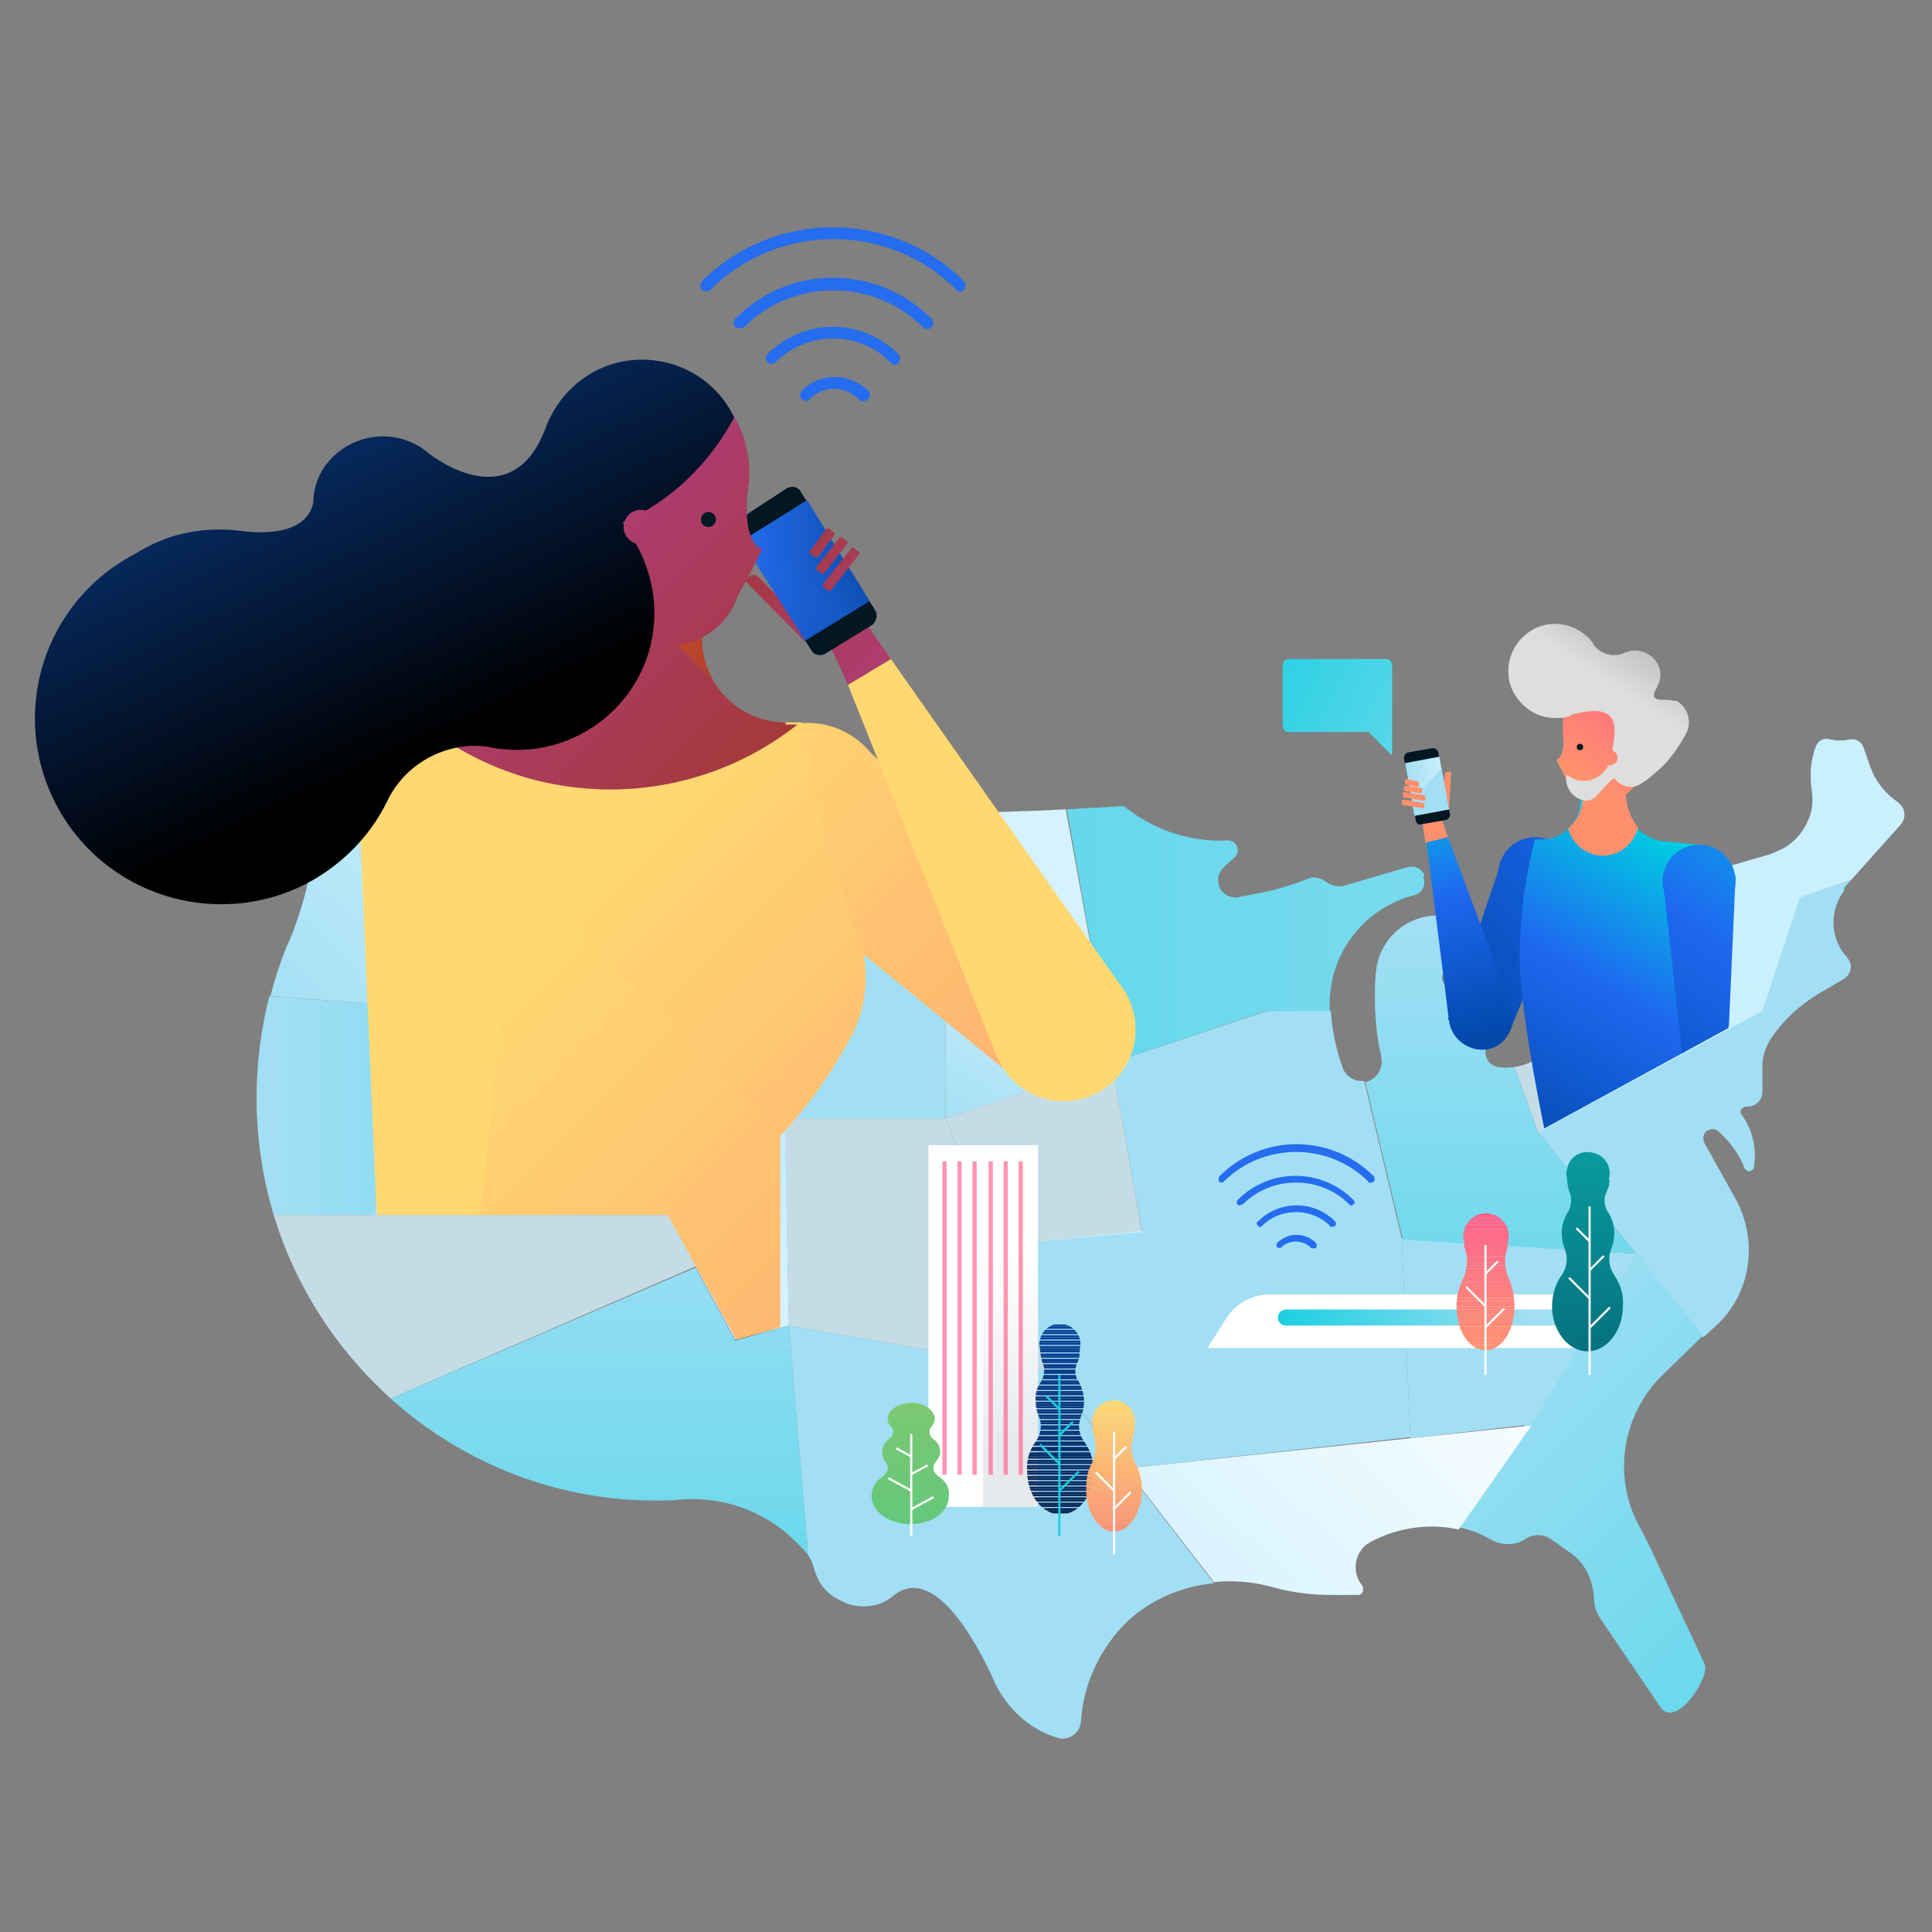 <?xml version="1.0" encoding="utf-8"?>
<!-- Generator: Adobe Illustrator 24.0.1, SVG Export Plug-In . SVG Version: 6.00 Build 0)  -->
<svg version="1.1" id="Layer_1" xmlns="http://www.w3.org/2000/svg" xmlns:xlink="http://www.w3.org/1999/xlink" x="0px" y="0px"
	 width="180px" height="180px" viewBox="0 0 180 180" style="enable-background:new 0 0 180 180;" xml:space="preserve">
<rect x="0" y="0" width="180" height="180" fill="#808080" stroke="none"/>
<style type="text/css">
	.st0{fill:url(#SVGID_1_);}
	.st1{fill:#A2DFF4;}
	.st2{clip-path:url(#SVGID_4_);}
	.st3{opacity:0.8;fill:#D4F2FF;enable-background:new    ;}
	.st4{fill:url(#SVGID_5_);}
	.st5{fill:url(#SVGID_6_);}
	.st6{fill:url(#SVGID_7_);}
	.st7{fill:url(#SVGID_8_);}
	.st8{fill:url(#SVGID_9_);}
	.st9{fill:url(#SVGID_10_);}
	.st10{fill:url(#SVGID_11_);}
	.st11{fill:none;}
	.st12{fill:url(#SVGID_12_);}
	.st13{fill:url(#SVGID_13_);}
	.st14{opacity:0.8;}
	.st15{fill:#D4F2FF;}
	.st16{fill:url(#SVGID_14_);}
	.st17{fill:#256CEE;}
	.st18{clip-path:url(#SVGID_16_);}
	.st19{fill:url(#SVGID_17_);}
	.st20{fill:#FFD871;}
	.st21{fill:url(#SVGID_18_);}
	.st22{fill:url(#SVGID_19_);}
	.st23{fill:#021721;}
	.st24{fill:url(#SVGID_20_);}
	.st25{fill:url(#SVGID_21_);}
	.st26{fill:url(#SVGID_22_);}
	.st27{fill:url(#SVGID_23_);}
	.st28{fill:url(#SVGID_24_);}
	.st29{fill:url(#SVGID_25_);}
	.st30{opacity:0.25;fill:url(#SVGID_26_);enable-background:new    ;}
	.st31{fill:url(#SVGID_27_);}
	.st32{fill:url(#SVGID_28_);}
	.st33{fill:url(#SVGID_29_);}
	.st34{fill:url(#SVGID_30_);}
	.st35{fill:url(#SVGID_31_);}
	.st36{fill:url(#SVGID_32_);}
	.st37{fill:#FFFFFF;}
	.st38{fill:url(#SVGID_33_);}
	.st39{opacity:0.67;}
	.st40{fill:#FF638D;}
	.st41{clip-path:url(#SVGID_35_);}
	.st42{fill:#052452;}
	.st43{fill:#052553;}
	.st44{fill:#052554;}
	.st45{fill:#062656;}
	.st46{fill:#062657;}
	.st47{fill:#062758;}
	.st48{fill:#062759;}
	.st49{fill:#06275A;}
	.st50{fill:#06285B;}
	.st51{fill:#06285C;}
	.st52{fill:#06295D;}
	.st53{fill:#06295E;}
	.st54{fill:#062A5F;}
	.st55{fill:#062A60;}
	.st56{fill:#062B61;}
	.st57{fill:#062B62;}
	.st58{fill:#062B63;}
	.st59{fill:#062C64;}
	.st60{fill:#072C65;}
	.st61{fill:#072D66;}
	.st62{fill:#072D67;}
	.st63{fill:#072E68;}
	.st64{fill:#072E69;}
	.st65{fill:#072F6A;}
	.st66{fill:#072F6B;}
	.st67{fill:#072F6C;}
	.st68{fill:#07306D;}
	.st69{fill:#07306E;}
	.st70{fill:#07316F;}
	.st71{fill:#073170;}
	.st72{fill:#073271;}
	.st73{fill:#073272;}
	.st74{fill:#073373;}
	.st75{fill:#073374;}
	.st76{fill:#083375;}
	.st77{fill:#083476;}
	.st78{fill:#083477;}
	.st79{fill:#083578;}
	.st80{fill:#083579;}
	.st81{fill:#08367A;}
	.st82{fill:#08367B;}
	.st83{fill:#08377C;}
	.st84{fill:#08377D;}
	.st85{fill:#08377E;}
	.st86{fill:#08387F;}
	.st87{fill:#083880;}
	.st88{fill:#083981;}
	.st89{fill:#083982;}
	.st90{fill:#083A83;}
	.st91{fill:#093A84;}
	.st92{fill:#093B85;}
	.st93{fill:#093B86;}
	.st94{fill:#093B87;}
	.st95{fill:#093C88;}
	.st96{fill:#093C89;}
	.st97{fill:#093D8A;}
	.st98{fill:#093D8B;}
	.st99{fill:#093E8C;}
	.st100{fill:#093E8D;}
	.st101{fill:#093F8E;}
	.st102{fill:#093F8F;}
	.st103{fill:#093F90;}
	.st104{fill:#094091;}
	.st105{fill:#094092;}
	.st106{fill:#0A4193;}
	.st107{fill:#0A4194;}
	.st108{fill:#0A4295;}
	.st109{fill:#0A4296;}
	.st110{fill:#0A4397;}
	.st111{fill:#0A4398;}
	.st112{fill:#0A4399;}
	.st113{fill:#0A449A;}
	.st114{fill:#0A449B;}
	.st115{fill:#1BCFE1;}
	.st116{clip-path:url(#SVGID_37_);}
	.st117{fill:#FFD771;}
	.st118{fill:#FFD671;}
	.st119{fill:#FFD571;}
	.st120{fill:#FFD471;}
	.st121{fill:#FFD371;}
	.st122{fill:#FFD271;}
	.st123{fill:#FFD171;}
	.st124{fill:#FFD071;}
	.st125{fill:#FFCF71;}
	.st126{fill:#FFCE71;}
	.st127{fill:#FFCD71;}
	.st128{fill:#FFCC71;}
	.st129{fill:#FFCB71;}
	.st130{fill:#FFCA71;}
	.st131{fill:#FFC971;}
	.st132{fill:#FFC871;}
	.st133{fill:#FFC771;}
	.st134{fill:#FFC671;}
	.st135{fill:#FFC571;}
	.st136{fill:#FFC471;}
	.st137{fill:#FFC371;}
	.st138{fill:#FFC271;}
	.st139{fill:#FFC171;}
	.st140{fill:#FFC071;}
	.st141{fill:#FFBF71;}
	.st142{fill:#FFBE71;}
	.st143{fill:#FFBD71;}
	.st144{fill:#FFBC71;}
	.st145{fill:#FFBB71;}
	.st146{fill:#FFBA71;}
	.st147{fill:#FFB971;}
	.st148{fill:#FFB871;}
	.st149{fill:#FFB771;}
	.st150{fill:#FFB671;}
	.st151{fill:#FFB471;}
	.st152{fill:#FFB371;}
	.st153{fill:#FFB271;}
	.st154{fill:#FFB171;}
	.st155{fill:#FFB071;}
	.st156{fill:#FFAF71;}
	.st157{fill:#FFAE71;}
	.st158{fill:#FFAD71;}
	.st159{fill:#FFAC71;}
	.st160{fill:#FFAB71;}
	.st161{fill:#FFAA71;}
	.st162{fill:#FFA971;}
	.st163{fill:#FFA871;}
	.st164{fill:#FFA771;}
	.st165{fill:#FFA671;}
	.st166{fill:#FFA571;}
	.st167{fill:#FFA471;}
	.st168{fill:#FFA371;}
	.st169{fill:#FFA271;}
	.st170{fill:#FFA171;}
	.st171{fill:#FFA071;}
	.st172{fill:#FF9F71;}
	.st173{fill:#FF9E71;}
	.st174{fill:#FF9D71;}
	.st175{fill:#FF9C71;}
	.st176{fill:#FF9B71;}
	.st177{fill:#FF9A71;}
	.st178{fill:#FF9971;}
	.st179{fill:#FF9871;}
	.st180{fill:#FF9771;}
	.st181{fill:#FF9671;}
	.st182{fill:#FF9571;}
	.st183{fill:#FF9471;}
	.st184{fill:#FF9371;}
	.st185{fill:#FF9271;}
	.st186{fill:url(#SVGID_38_);}
	.st187{clip-path:url(#SVGID_40_);}
	.st188{fill:url(#SVGID_41_);}
	.st189{fill:url(#SVGID_42_);}
	.st190{fill:url(#SVGID_43_);}
	.st191{fill:url(#SVGID_44_);}
	.st192{fill:url(#SVGID_45_);}
	.st193{fill:url(#SVGID_46_);}
	.st194{fill:url(#SVGID_47_);}
	.st195{fill:url(#SVGID_48_);}
	.st196{fill:url(#SVGID_49_);}
	.st197{fill:url(#SVGID_50_);}
	.st198{fill:url(#SVGID_51_);}
	.st199{fill:url(#SVGID_52_);}
	.st200{fill:url(#SVGID_53_);}
	.st201{fill:url(#SVGID_54_);}
	.st202{fill:url(#SVGID_55_);}
	.st203{fill:url(#SVGID_56_);}
	.st204{fill:url(#SVGID_57_);}
	.st205{fill:url(#SVGID_58_);}
	.st206{fill:url(#SVGID_59_);}
	.st207{fill:url(#SVGID_60_);}
	.st208{fill:url(#SVGID_61_);}
	.st209{clip-path:url(#SVGID_63_);}
	.st210{fill:#FF648C;}
	.st211{fill:#FF658C;}
	.st212{fill:#FF668B;}
	.st213{fill:#FF678B;}
	.st214{fill:#FF688A;}
	.st215{fill:#FF6989;}
	.st216{fill:#FF6A89;}
	.st217{fill:#FF6B88;}
	.st218{fill:#FF6C88;}
	.st219{fill:#FF6D87;}
	.st220{fill:#FF6E86;}
	.st221{fill:#FF6F86;}
	.st222{fill:#FF7085;}
	.st223{fill:#FF7184;}
	.st224{fill:#FF7284;}
	.st225{fill:#FF7383;}
	.st226{fill:#FF7483;}
	.st227{fill:#FF7582;}
	.st228{fill:#FF7681;}
	.st229{fill:#FF7781;}
	.st230{fill:#FF7880;}
	.st231{fill:#FF7980;}
	.st232{fill:#FF7B7F;}
	.st233{fill:#FF7C7E;}
	.st234{fill:#FF7D7E;}
	.st235{fill:#FF7E7D;}
	.st236{fill:#FF7F7D;}
	.st237{fill:#FF807C;}
	.st238{fill:#FF817B;}
	.st239{fill:#FF827B;}
	.st240{fill:#FF837A;}
	.st241{fill:#FF847A;}
	.st242{fill:#FF8579;}
	.st243{fill:#FF8678;}
	.st244{fill:#FF8778;}
	.st245{fill:#FF8877;}
	.st246{fill:#FF8976;}
	.st247{fill:#FF8A76;}
	.st248{fill:#FF8B75;}
	.st249{fill:#FF8C75;}
	.st250{fill:#FF8D74;}
	.st251{fill:#FF8E73;}
	.st252{fill:#FF8F73;}
	.st253{fill:#FF9072;}
	.st254{fill:#FF9172;}
	.st255{fill:#1EE2C9;}
	.st256{fill:url(#SVGID_64_);}
	.st257{fill:url(#SVGID_65_);}
	.st258{fill:url(#SVGID_66_);}
	.st259{fill:url(#SVGID_67_);}
	.st260{fill:url(#SVGID_68_);}
	.st261{fill:url(#SVGID_69_);}
	.st262{fill:url(#SVGID_70_);}
	.st263{fill:url(#SVGID_71_);}
	.st264{fill:url(#SVGID_72_);}
	.st265{fill:url(#SVGID_73_);}
	.st266{fill:url(#SVGID_74_);}
	.st267{fill:url(#SVGID_75_);}
	.st268{fill:url(#SVGID_76_);}
	.st269{fill:url(#SVGID_77_);}
	.st270{fill:url(#SVGID_78_);}
	.st271{fill:url(#SVGID_79_);}
	.st272{fill:url(#SVGID_80_);}
	.st273{fill:url(#SVGID_81_);}
	.st274{fill:url(#SVGID_82_);}
	.st275{fill:url(#SVGID_83_);}
	.st276{fill:url(#SVGID_84_);}
	.st277{fill:url(#SVGID_85_);}
	.st278{fill:url(#SVGID_86_);}
	.st279{fill:url(#SVGID_87_);}
	.st280{fill:url(#SVGID_88_);}
	.st281{fill:url(#SVGID_89_);}
	.st282{fill:url(#SVGID_90_);}
	.st283{fill:url(#SVGID_91_);}
	.st284{fill:url(#SVGID_92_);}
	.st285{fill:url(#SVGID_93_);}
	.st286{fill:url(#SVGID_94_);}
	.st287{fill:url(#SVGID_95_);}
	.st288{fill:url(#SVGID_96_);}
	.st289{fill:url(#SVGID_97_);}
	.st290{fill:url(#SVGID_98_);}
	.st291{fill:url(#SVGID_99_);}
	.st292{fill:url(#SVGID_100_);}
	.st293{fill:url(#SVGID_101_);}
	.st294{fill:url(#SVGID_102_);}
	.st295{fill:none;stroke:#9AA3A9;stroke-width:0.42;stroke-linecap:round;stroke-miterlimit:10;}
	.st296{fill:#9AA3A9;}
	.st297{fill:#1BCEE0;}
	.st298{fill:url(#SVGID_103_);}
	.st299{fill:url(#SVGID_104_);}
	.st300{fill:url(#SVGID_105_);}
	.st301{fill:url(#SVGID_106_);}
	.st302{fill:url(#SVGID_107_);}
	.st303{fill:url(#SVGID_108_);}
	.st304{fill:url(#SVGID_109_);}
	.st305{fill:url(#SVGID_110_);}
	.st306{fill:url(#SVGID_111_);}
	.st307{fill:url(#SVGID_112_);}
	.st308{fill:url(#SVGID_113_);}
	.st309{fill:url(#SVGID_114_);}
	.st310{fill:url(#SVGID_115_);}
	.st311{fill:url(#SVGID_116_);}
	.st312{fill:url(#SVGID_117_);}
	.st313{fill:url(#SVGID_118_);}
	.st314{fill:url(#SVGID_119_);}
	.st315{fill:url(#SVGID_120_);}
	.st316{fill:url(#SVGID_121_);}
	.st317{fill:url(#SVGID_122_);}
	.st318{fill:url(#SVGID_123_);}
	.st319{fill:url(#SVGID_124_);}
	.st320{fill:url(#SVGID_125_);}
	.st321{fill:url(#SVGID_126_);}
	.st322{fill:url(#SVGID_127_);}
	.st323{fill:url(#SVGID_128_);}
	.st324{fill:url(#SVGID_129_);}
	.st325{fill:url(#SVGID_130_);}
	.st326{fill:url(#SVGID_131_);}
	.st327{fill:url(#SVGID_132_);}
	.st328{fill:url(#SVGID_133_);}
	.st329{fill:url(#SVGID_134_);}
	.st330{fill:url(#SVGID_135_);}
	.st331{fill:url(#SVGID_136_);}
	.st332{fill:url(#SVGID_137_);}
	.st333{fill:url(#SVGID_138_);}
	.st334{fill:url(#SVGID_139_);}
	.st335{fill:url(#SVGID_140_);}
	.st336{fill:url(#SVGID_141_);}
	.st337{fill:url(#SVGID_142_);}
	.st338{fill:url(#SVGID_143_);}
	.st339{fill:url(#SVGID_144_);}
	.st340{fill:url(#SVGID_145_);}
	.st341{fill:url(#SVGID_146_);}
	.st342{fill:url(#SVGID_147_);}
	.st343{fill:url(#SVGID_148_);}
	.st344{fill:url(#SVGID_149_);}
	.st345{fill:url(#SVGID_150_);}
	.st346{fill:#B17400;}
	.st347{opacity:0.25;fill:url(#SVGID_151_);enable-background:new    ;}
	.st348{opacity:0.5;fill:url(#SVGID_152_);enable-background:new    ;}
	.st349{fill:url(#SVGID_153_);}
	.st350{fill:#FF5A5A;}
	.st351{fill:#41E6D1;}
	.st352{fill:#75EDDE;}
	.st353{fill:url(#SVGID_154_);}
	.st354{fill:url(#SVGID_155_);}
	.st355{fill:#0B4BAA;}
	.st356{fill:url(#SVGID_156_);}
	.st357{fill:url(#SVGID_157_);}
	.st358{fill:url(#SVGID_160_);}
	.st359{fill-rule:evenodd;clip-rule:evenodd;fill:url(#path-2_2_);}
</style>
<g>
	<g id="Layer_2_1_">
		
			<linearGradient id="SVGID_1_" gradientUnits="userSpaceOnUse" x1="25.931" y1="76.997" x2="96.711" y2="76.997" gradientTransform="matrix(1 0 0 -1 0 180)">
			<stop  offset="0" style="stop-color:#A2DFF4"/>
			<stop  offset="1" style="stop-color:#1BCFE1"/>
		</linearGradient>
		<path class="st0" d="M25.1,92.8c-1.7,6.7-1.6,13.7,0.4,20.4h8.9l9.3-19L25.1,92.8z"/>
		<path class="st1" d="M172,82.5l5.1-5.7c0.5-0.6,0.4-1.4-0.1-1.9c0,0-0.1,0-0.1-0.1c-1.2-0.8-2.1-1.9-2.6-3.2l-0.7-2
			c-0.2-0.5-0.7-0.8-1.3-0.7c0,0,0,0,0,0c-0.3,0.1-0.7,0.1-1.1,0.1c-0.3,0-0.5-0.1-0.7-0.1c-0.5-0.2-1.1,0.1-1.3,0.6c0,0,0,0,0,0
			c-0.5,1.3-0.6,2.7-0.4,4.1c0.1,0.7,0.1,1.5-0.1,2.2c-0.4,1.3-1.2,2.4-2.3,3.1c-0.5,0.3-1,0.5-1.5,0.7l-4.5,1.3
			c-1.9,0.6-3.6,1.9-4.6,3.7c-0.3,0.5-0.4,1-0.5,1.6l2.3,8l-14.3,11.3l15.4,19.1l1.3-1.2c3.2-3,3.8-7.9,1.7-11.7l-0.5-0.9l-2.4-4.3
			c-0.2-0.4-0.1-1,0.3-1.2c0,0,0,0,0.1,0l0,0c0.3-0.2,0.7-0.1,1,0.2c0.7,0.6,1.3,1.4,1.8,2.2c0.2,0.4,0.4,0.7,0.5,1.1
			c0.1,0.2,0.4,0.4,0.6,0.3c0.2-0.1,0.3-0.2,0.3-0.3l0,0c0.3-1.7-0.1-3.5-1.1-4.9l0,0c-0.2-0.2-0.2-0.5,0.1-0.7
			c0.1-0.1,0.2-0.1,0.4-0.1c0.8,0,1.4-0.6,1.4-1.4c0,0,0,0,0,0v-2.4c0-0.9,0.3-1.7,0.7-2.4c1.2-1.8,2.7-3.2,4.5-4.3l2.4-1.4
			c0.6-0.4,0.8-1.1,0.5-1.7c-0.1-0.1-0.1-0.2-0.2-0.3c-1.6-1.7-1.7-4.3-0.3-6.2C171.8,82.7,171.9,82.6,172,82.5z"/>
		<g>
			<defs>
				<path id="SVGID_3_" d="M172,82.5l5.1-5.7c0.5-0.6,0.4-1.4-0.1-1.9c0,0-0.1,0-0.1-0.1c-1.2-0.8-2.1-1.9-2.6-3.2l-0.7-2
					c-0.2-0.5-0.7-0.8-1.3-0.7c0,0,0,0,0,0c-0.3,0.1-0.7,0.1-1.1,0.1c-0.3,0-0.5-0.1-0.7-0.1c-0.5-0.2-1.1,0.1-1.3,0.6c0,0,0,0,0,0
					c-0.5,1.3-0.6,2.7-0.4,4.1c0.1,0.7,0.1,1.5-0.1,2.2c-0.4,1.3-1.2,2.4-2.3,3.1c-0.5,0.3-1,0.5-1.5,0.7l-4.5,1.3
					c-1.9,0.6-3.6,1.9-4.6,3.7c-0.3,0.5-0.4,1-0.5,1.6L141,99.4l2.2,6.1l15.4,19.1l1.3-1.2c3.2-3,3.8-7.9,1.7-11.7l-0.5-0.9
					l-2.4-4.3c-0.2-0.4-0.1-1,0.3-1.2c0,0,0,0,0.1,0l0,0c0.3-0.2,0.7-0.1,1,0.2c0.7,0.6,1.3,1.4,1.8,2.2c0.2,0.4,0.4,0.7,0.5,1.1
					c0.1,0.2,0.4,0.4,0.6,0.3c0.2-0.1,0.3-0.2,0.3-0.3l0,0c0.4-1.7,0-3.5-1.1-4.9l0,0c-0.2-0.2-0.2-0.5,0.1-0.7
					c0.1-0.1,0.2-0.1,0.4-0.1c0.8,0,1.4-0.6,1.4-1.4c0,0,0,0,0,0v-2.4c0-0.9,0.3-1.7,0.7-2.4c1.2-1.8,2.7-3.2,4.5-4.3l2.4-1.4
					c0.6-0.4,0.8-1.1,0.5-1.7c-0.1-0.1-0.1-0.2-0.2-0.3c-1.6-1.7-1.7-4.3-0.3-6.2C171.8,82.7,171.9,82.6,172,82.5z"/>
			</defs>
			<clipPath id="SVGID_4_">
				<use xlink:href="#SVGID_3_"  style="overflow:visible;"/>
			</clipPath>
			<g class="st2">
				<path class="st3" d="M143.8,98.1c-0.7,0.7-1.7,1.2-2.7,1.3l2.2,6.1l20.9-11.3l3.5-10.6l13.5-4.7l-10.1-15.5
					c0,0.4-15.8,23.6-15.8,23.9c0.2,1.8-2.4,2.3-4,2.4c-0.7,0-1.5,0.2-2.1,0.5c-0.5,0.2-0.7,0.8-0.5,1.3c0,0.1,0.1,0.2,0.2,0.3
					c0.4,0.4,0.4,1,0,1.4c0,0,0,0,0,0L143.8,98.1z"/>
			</g>
		</g>
		
			<linearGradient id="SVGID_5_" gradientUnits="userSpaceOnUse" x1="136.347" y1="58.174" x2="207.377" y2="-12.846" gradientTransform="matrix(1 0 0 -1 0 180)">
			<stop  offset="0" style="stop-color:#A2DFF4"/>
			<stop  offset="1" style="stop-color:#1BCFE1"/>
		</linearGradient>
		<path class="st4" d="M158.8,155l-5-10.7c-0.3-0.6-0.6-1.2-0.9-1.8c-2.7-4.6-1.9-10.5,1.9-14.3l3.9-3.8l0,0l-6.3-7.7l-16.5,25.6
			c1.1,0.2,2.1,0.6,3.1,1.2c1,0.5,2.2,0.5,3.1-0.1l0,0c0.7-0.5,1.7-0.5,2.4,0l1.7,1.2c1.4,0.9,2.2,2.5,2.3,4.2c0,0.7,0.2,1.4,0.6,2
			l5.7,8.4C156.3,160.9,159.4,156.2,158.8,155z"/>
		<path class="st1" d="M43.7,94.2l-9.3,19h27.8l-10.4-19L48,71.8c-1.5-0.3-2.9-0.6-4.3-0.9V94.2z"/>
		
			<linearGradient id="SVGID_6_" gradientUnits="userSpaceOnUse" x1="53.486" y1="105.472" x2="79.546" y2="79.412" gradientTransform="matrix(1 0 0 -1 0 180)">
			<stop  offset="0" style="stop-color:#A2DFF4"/>
			<stop  offset="1" style="stop-color:#D4F2FF"/>
		</linearGradient>
		<path class="st5" d="M51.8,94.2l21-6.7l2.8-12.2c-2.2-0.1-4.3-0.3-6.6-0.5c-7.1-0.6-14.1-1.6-21.1-3L51.8,94.2z"/>
		
			<linearGradient id="SVGID_7_" gradientUnits="userSpaceOnUse" x1="56.42" y1="88.046" x2="78.82" y2="65.656" gradientTransform="matrix(1 0 0 -1 0 180)">
			<stop  offset="0" style="stop-color:#A2DFF4"/>
			<stop  offset="1" style="stop-color:#D4F2FF"/>
		</linearGradient>
		<polygon class="st6" points="51.8,94.2 68.5,124.8 73.5,123.5 72.8,87.6 		"/>
		<path class="st3" d="M62.2,113.2H25.5c2,6.6,5.8,12.5,10.9,17.1L64.8,118L62.2,113.2z"/>
		
			<linearGradient id="SVGID_8_" gradientUnits="userSpaceOnUse" x1="55.831" y1="70.357" x2="55.831" y2="-15.773" gradientTransform="matrix(1 0 0 -1 0 180)">
			<stop  offset="0" style="stop-color:#A2DFF4"/>
			<stop  offset="1" style="stop-color:#1BCFE1"/>
		</linearGradient>
		<path class="st7" d="M73.5,123.5l-5,1.4l-3.7-6.8l-28.4,12.2l0,0c6.9,6.2,15.8,9.6,25,9.5c0.6,0,1.3,0,2-0.1
			c4-0.3,7.9,1.1,10.7,3.9l0.7,0.7c0.2,0.2,0.3,0.4,0.5,0.6L73.5,123.5z"/>
		<path class="st1" d="M97.9,127.8l-24.4-4.3l1.8,21.4c0.2,0.3,0.4,0.7,0.5,1.1l0.2,0.6c0.4,1.2,1.3,2.1,2.5,2.6l0.4,0.2
			c1.5,0.5,3.1,0.3,4.3-0.7c3.6-3,7.5,3.6,9.5,8.1c1.1,2.3,3.1,4.2,5.5,5l0.3,0.1c0.8,0.3,1.8-0.2,2.1-1c0-0.1,0.1-0.3,0.1-0.4
			c0.2-3.6,1.8-7,4.4-9.5c2.2-2,5-3.2,8-3.5L97.9,127.8z"/>
		
			<linearGradient id="SVGID_9_" gradientUnits="userSpaceOnUse" x1="71.553" y1="99.11" x2="16.383" y2="154.28" gradientTransform="matrix(1 0 0 -1 0 180)">
			<stop  offset="0" style="stop-color:#A2DFF4"/>
			<stop  offset="1" style="stop-color:#1BCFE1"/>
		</linearGradient>
		<path class="st8" d="M88.1,75.7c-4,0-8.2-0.1-12.5-0.4l0,0l-2.8,12.2l0.3,16.7h15L88.1,75.7z"/>
		
			<linearGradient id="SVGID_10_" gradientUnits="userSpaceOnUse" x1="108.802" y1="28.147" x2="141.922" y2="62.867" gradientTransform="matrix(1 0 0 -1 0 180)">
			<stop  offset="0" style="stop-color:#D4F2FF"/>
			<stop  offset="1" style="stop-color:#FFFFFF"/>
		</linearGradient>
		<path class="st9" d="M104.9,136.8l8.2,10.6l0,0c1.9-0.2,3.8,0,5.6,0.5c1.8,0.5,3.6,0.7,5.4,0.7h2.4c0.3,0,0.5-0.2,0.5-0.5
			c0-0.1,0-0.3-0.1-0.4c-0.9-1.1-0.8-2.8,0.4-3.8c0.2-0.1,0.3-0.2,0.5-0.3c2.5-1.3,5.4-1.7,8.1-1.1l0,0l6.8-9.7L104.9,136.8z"/>
		<polygon class="st1" points="142.7,132.7 152.4,116.8 130.6,115.4 131.4,134 		"/>
		
			<linearGradient id="SVGID_11_" gradientUnits="userSpaceOnUse" x1="139.731" y1="94.367" x2="139.731" y2="9.837" gradientTransform="matrix(1 0 0 -1 0 180)">
			<stop  offset="0" style="stop-color:#A2DFF4"/>
			<stop  offset="1" style="stop-color:#1BCFE1"/>
		</linearGradient>
		<path class="st10" d="M152.4,116.8l-9.1-11.3l-2.2-6.1l0,0c-0.5,0.1-1.1,0.1-1.6,0c-0.6-0.1-1.1-0.7-1.1-1.3l0,0
			c0-0.6,0.1-1.2,0.4-1.7c0.7-1.6,0.7-3.5-0.1-5.1l-0.3-0.6c-0.3-0.5-0.9-0.7-1.4-0.4c-0.1,0.1-0.2,0.2-0.3,0.3l-0.6,1
			c-0.3,0.4-0.8,0.6-1.3,0.3c-0.4-0.3-0.6-0.8-0.3-1.3l0.2-0.3c0.5-1,0.8-2.2,0.9-3.3c0-0.9-0.7-1.7-1.7-1.7c-2.9,0-5.4,2.2-5.7,5.2
			c-0.1,0.8-0.1,1.7-0.1,2.6c0,1.8,0.2,3.7,0.6,5.4c0.2,1-0.4,2-1.4,2.3c0,0-0.1,0-0.1,0l3.5,14.7L152.4,116.8z"/>
		<line class="st11" x1="99.5" y1="75.3" x2="104.9" y2="114.9"/>
		
			<linearGradient id="SVGID_12_" gradientUnits="userSpaceOnUse" x1="86.252" y1="76.216" x2="96.022" y2="92.936" gradientTransform="matrix(1 0 0 -1 0 180)">
			<stop  offset="0" style="stop-color:#A2DFF4"/>
			<stop  offset="1" style="stop-color:#D4F2FF"/>
		</linearGradient>
		<path class="st12" d="M99.3,75.4c-3.5,0.2-7.3,0.3-11.2,0.3v28.5l15.5-5.2L99.3,75.4z"/>
		
			<linearGradient id="SVGID_13_" gradientUnits="userSpaceOnUse" x1="207.941" y1="92.957" x2="-35.659" y2="92.957" gradientTransform="matrix(1 0 0 -1 0 180)">
			<stop  offset="0" style="stop-color:#A2DFF4"/>
			<stop  offset="1" style="stop-color:#1BCFE1"/>
		</linearGradient>
		<path class="st13" d="M132.7,81.5c-0.3-0.6-0.9-0.9-1.6-0.7l-5.8,1.7c-0.6,0.2-1.2,0-1.7-0.3c-0.5-0.4-1.2-0.6-1.8-0.3
			c-1.8,0.7-3.6,1.2-5.5,1.5l-1,0.2c-0.9,0.1-1.7-0.5-1.8-1.4c-0.1-0.6,0.2-1.1,0.6-1.5l0.9-0.8c0.4-0.3,0.4-0.9,0.1-1.3
			c-0.2-0.2-0.4-0.3-0.7-0.3c-3.5,0.2-7-1-9.7-3.2c-1.7,0.1-3.5,0.2-5.3,0.3l4.2,23.6l14.3-4.8l6,0.1c0,0,0-0.1,0-0.1
			c-0.3-4.9,2.8-9.3,7.5-10.7l0.4-0.1c0.7-0.2,1.1-1,0.8-1.7C132.7,81.6,132.7,81.6,132.7,81.5z"/>
		<path class="st1" d="M130.6,115.4l-3.5-14.7c-0.9,0.1-1.7-0.4-2-1.2c-0.6-1.7-1-3.5-1.1-5.2v-0.1H118L103.6,99l2.8,15.7L93,116
			l4.9,11.8l7,9l13.8-1.5l12.7-1.4L130.6,115.4z"/>
		<g class="st14">
			<polygon class="st15" points="73.1,104.2 73.5,123.5 97.9,127.8 88.1,104.2 			"/>
			<polygon class="st15" points="106.4,114.8 103.6,99 88.1,104.2 93,116 			"/>
		</g>
		
			<linearGradient id="SVGID_14_" gradientUnits="userSpaceOnUse" x1="25.111" y1="85.316" x2="48.761" y2="110.336" gradientTransform="matrix(1 0 0 -1 0 180)">
			<stop  offset="0" style="stop-color:#A2DFF4"/>
			<stop  offset="1" style="stop-color:#D4F2FF"/>
		</linearGradient>
		<path class="st16" d="M43.7,94.2V70.9c-2.6-0.6-5.1-1.2-7.5-1.8c-0.5-0.1-1,0.2-1.1,0.7c0,0.1,0,0.3,0,0.4
			c0.1,0.6,0.1,1.2,0.1,1.8c0,0.5-0.1,1-0.2,1.4c-0.1,0.4-0.5,0.6-0.9,0.5c-0.2,0-0.4-0.2-0.5-0.3l-0.1-0.2
			c-0.4-0.6-0.9-1.1-1.6-1.3c-0.4-0.1-0.8-0.3-1.1-0.6L30,70.9c-0.2-0.1-0.4-0.1-0.5,0c-0.1,0.1-0.1,0.2-0.1,0.3
			c0.5,5.3-0.2,10.6-2.1,15.6c-0.2,0.5-0.4,1-0.6,1.4l0,0l0,0c-0.6,1.5-1.1,3-1.5,4.6L43.7,94.2z"/>
		<path class="st17" d="M89.5,27.2c-0.1,0-0.3-0.1-0.4-0.2c-6.3-6.3-16.6-6.3-22.9,0c-0.2,0.2-0.6,0.2-0.8,0c-0.2-0.2-0.2-0.5,0-0.8
			c6.7-6.7,17.7-6.7,24.4,0c0.2,0.2,0.2,0.5,0,0.8C89.8,27.1,89.6,27.2,89.5,27.2z"/>
		<path class="st17" d="M68.9,30.6c-0.1,0-0.3-0.1-0.4-0.1c-0.2-0.2-0.2-0.6,0-0.8c5-5.1,13.2-5.1,18.3,0c0,0,0,0,0,0
			c0.2,0.2,0.2,0.6,0,0.8c-0.2,0.2-0.6,0.2-0.8,0c-4.6-4.6-12.1-4.6-16.7,0c0,0,0,0,0,0C69.2,30.5,69,30.6,68.9,30.6z"/>
		<path class="st17" d="M83.4,34c-0.1,0-0.3-0.1-0.4-0.2c-2.9-3-7.7-3-10.7-0.1c0,0,0,0,0,0C72,34,71.7,34,71.5,33.7
			c-0.2-0.2-0.2-0.5,0-0.7c3.4-3.4,8.8-3.4,12.2,0c0,0,0,0,0,0c0.2,0.2,0.2,0.5,0,0.8C83.7,33.9,83.5,34,83.4,34z"/>
		<path class="st17" d="M80.4,37.4c-0.1,0-0.3-0.1-0.4-0.2c-1.3-1.3-3.3-1.3-4.6,0c-0.2,0.2-0.5,0.2-0.7,0c0,0,0,0,0,0
			c-0.2-0.2-0.2-0.5,0-0.8c1.7-1.7,4.4-1.7,6.2,0c0.2,0.2,0.2,0.5,0,0.8C80.6,37.4,80.5,37.4,80.4,37.4z"/>
		<path class="st17" d="M127.7,110.2c-0.1,0-0.2,0-0.2-0.1c-3.7-3.7-9.8-3.7-13.5,0c0,0,0,0,0,0c-0.1,0.1-0.3,0.1-0.4,0
			c-0.1-0.1-0.1-0.3,0-0.5c0,0,0,0,0,0c4-4,10.4-4,14.4,0c0.1,0.1,0.1,0.3,0,0.5c0,0,0,0,0,0C127.8,110.2,127.7,110.2,127.7,110.2z"
			/>
		<path class="st17" d="M115.5,112.3c-0.1,0-0.2,0-0.2-0.1c-0.1-0.1-0.1-0.3,0-0.4c3-3,7.8-3,10.8,0c0,0,0,0,0,0
			c0.1,0.1,0.2,0.3,0,0.4c-0.1,0.1-0.3,0.2-0.4,0c0,0,0,0,0,0c-2.7-2.7-7.2-2.7-9.9,0c0,0,0,0,0,0
			C115.7,112.2,115.6,112.3,115.5,112.3z"/>
		<path class="st17" d="M124.1,114.3c-0.1,0-0.2,0-0.2-0.1c-1.7-1.7-4.6-1.7-6.3,0c-0.1,0.1-0.3,0.2-0.4,0c-0.1-0.1-0.2-0.3,0-0.4
			c0,0,0,0,0,0c2-2,5.2-2,7.2,0c0,0,0,0,0,0c0.1,0.1,0.1,0.3,0,0.4C124.2,114.3,124.1,114.3,124.1,114.3z"/>
		<path class="st17" d="M122.3,116.3c-0.1,0-0.2,0-0.2-0.1c-0.8-0.7-2-0.7-2.7,0c-0.1,0.1-0.3,0.1-0.4,0c-0.1-0.1-0.1-0.3,0-0.4
			c0,0,0,0,0,0c1-1,2.6-1,3.6,0c0.1,0.1,0.1,0.3,0,0.5C122.4,116.3,122.3,116.3,122.3,116.3z"/>
		<g>
			<defs>
				<path id="SVGID_15_" d="M2,67.2C9.9,110.8,25.6,91,25.1,92.8c-1.7,6.7-1.6,13.7,0.4,20.4h36.7l6.4,11.6l5-1.4l24.5,4.3L93.1,116
					l13.4-1.2l2.1-14.9l-9.2-59c-3.5,0.2-7.3,0.3-11.2,0.3S80,41,75.7,40.8l-1.6-15.3c-2.2-0.1-6.7-3-8.9-3.2
					c-7.6-0.7-11.9,10.5-18.4,9.3c-1.5-0.3-1.8,5.1-3.1,4.8c-2.6-0.5-32.4,0.2-34.8-0.4C8.3,35.8,2,67.2,2,67.2z"/>
			</defs>
			<clipPath id="SVGID_16_">
				<use xlink:href="#SVGID_15_"  style="overflow:visible;"/>
			</clipPath>
			<g class="st18">
				
					<linearGradient id="SVGID_17_" gradientUnits="userSpaceOnUse" x1="66.421" y1="114.417" x2="126.251" y2="54.587" gradientTransform="matrix(1 0 0 -1 0 180)">
					<stop  offset="0" style="stop-color:#FFD871"/>
					<stop  offset="1" style="stop-color:#FF9271"/>
				</linearGradient>
				<path class="st19" d="M96.1,101.7l9.2-8.3L81.1,70.1c-2.7-3.2-7.4-3.7-10.6-1c-2.8,2.3-3.6,6.4-1.8,9.6c0.3,0.6,0.8,1.1,1.2,1.6
					l0,0c0.3,0.3,0.7,0.6,1.1,0.9L96.1,101.7z"/>
				<polygon class="st20" points="104.6,92.1 83,61.4 79,63.8 92.9,98.5 102.5,95.6 				"/>
				
					<linearGradient id="SVGID_18_" gradientUnits="userSpaceOnUse" x1="62.094" y1="134.021" x2="103.635" y2="92.471" gradientTransform="matrix(1 0 0 -1 5.977557e-03 179.995)">
					<stop  offset="0" style="stop-color:#A03824"/>
					<stop  offset="1" style="stop-color:#BC43D3"/>
				</linearGradient>
				<path class="st21" d="M69.4,54.1l0.4-0.4c0.2-0.2,0.6-0.2,0.8,0l5.2,5.3l0,0L75,59.8l0,0L69.4,54.1L69.4,54.1z"/>
				
					<linearGradient id="SVGID_19_" gradientUnits="userSpaceOnUse" x1="63.534" y1="135.46" x2="105.084" y2="93.92" gradientTransform="matrix(1 0 0 -1 0 180)">
					<stop  offset="0" style="stop-color:#A03824"/>
					<stop  offset="1" style="stop-color:#BC43D3"/>
				</linearGradient>
				<polygon class="st22" points="83,61.4 80.3,57.5 77,59.4 79,63.8 				"/>
				<path class="st23" d="M81.3,58.2l-4.4,2.7c-0.5,0.3-1.1,0.1-1.3-0.3l-6.9-11c-0.3-0.5-0.1-1.1,0.3-1.3l4.3-2.8
					c0.5-0.3,1.1-0.1,1.3,0.3l6.9,11C81.8,57.2,81.7,57.8,81.3,58.2z"/>
				
					<linearGradient id="SVGID_20_" gradientUnits="userSpaceOnUse" x1="69.131" y1="126.822" x2="81.011" y2="126.822" gradientTransform="matrix(1 0 0 -1 0 180)">
					<stop  offset="0" style="stop-color:#256CEE"/>
					<stop  offset="1" style="stop-color:#0B4BAA"/>
				</linearGradient>
				<polygon class="st24" points="81,56 75,59.7 69.1,50.4 75.2,46.6 				"/>
				
					<linearGradient id="SVGID_21_" gradientUnits="userSpaceOnUse" x1="4303.205" y1="1275.83" x2="4310.715" y2="1275.83" gradientTransform="matrix(0.766 -0.643 -0.643 -0.766 -2401.289 3802.031)">
					<stop  offset="0" style="stop-color:#256CEE;stop-opacity:0"/>
					<stop  offset="1" style="stop-color:#0B4BAA"/>
				</linearGradient>
				<polygon class="st25" points="75,59.7 81,56 79.3,53.2 70.4,52.4 				"/>
				
					<linearGradient id="SVGID_22_" gradientUnits="userSpaceOnUse" x1="66.662" y1="139.478" x2="110.152" y2="95.978" gradientTransform="matrix(1 0 0 -1 -1.049454e-02 180.011)">
					<stop  offset="0" style="stop-color:#A03824"/>
					<stop  offset="1" style="stop-color:#BC43D3"/>
				</linearGradient>
				<path class="st26" d="M75.9,51.9l-0.4-0.3c-0.1-0.1-0.1-0.2,0-0.3l1.5-2c0.1-0.1,0.2-0.1,0.3,0l0.4,0.3c0.1,0.1,0.1,0.2,0,0.3
					l-1.5,2C76.2,51.9,76,51.9,75.9,51.9z"/>
				
					<linearGradient id="SVGID_23_" gradientUnits="userSpaceOnUse" x1="66.461" y1="139.298" x2="109.801" y2="95.957" gradientTransform="matrix(1 0 0 -1 -5.702491e-03 179.998)">
					<stop  offset="0" style="stop-color:#A03824"/>
					<stop  offset="1" style="stop-color:#BC43D3"/>
				</linearGradient>
				<path class="st27" d="M76.5,53.4l-0.4-0.3c-0.1-0.1-0.1-0.2,0-0.3l2.1-2.7c0.1-0.1,0.2-0.1,0.3,0l0.4,0.3c0.1,0.1,0.1,0.2,0,0.3
					l-2.1,2.7C76.8,53.5,76.6,53.5,76.5,53.4z"/>
				
					<linearGradient id="SVGID_24_" gradientUnits="userSpaceOnUse" x1="66.264" y1="139.121" x2="109.474" y2="95.901" gradientTransform="matrix(1 0 0 -1 -9.248999e-03 180.008)">
					<stop  offset="0" style="stop-color:#A03824"/>
					<stop  offset="1" style="stop-color:#BC43D3"/>
				</linearGradient>
				<path class="st28" d="M77.1,55l-0.4-0.3c-0.1-0.1-0.1-0.2,0-0.3l2.6-3.3c0.1-0.1,0.2-0.1,0.3,0l0.4,0.3c0.1,0.1,0.1,0.2,0,0.3
					L77.4,55C77.4,55.1,77.2,55.1,77.1,55z"/>
				<circle class="st20" cx="99.1" cy="95.9" r="6.7"/>
				
					<linearGradient id="SVGID_25_" gradientUnits="userSpaceOnUse" x1="49.96" y1="94.577" x2="116.74" y2="27.807" gradientTransform="matrix(1 0 0 -1 0 180)">
					<stop  offset="0" style="stop-color:#FFD871"/>
					<stop  offset="1" style="stop-color:#FF9271"/>
				</linearGradient>
				<path class="st29" d="M42.6,100.6c0.8,2.2,1.4,23,1.5,25.3h28.6v-20.1c2.7-2.8,4.9-6,6.7-9.4c1.5-3,1.7-6.5,0.4-9.7
					c-2.5-6.2-4.2-12.8-5.1-19.4h-1.6c-4.3,0-7.8-3.5-7.8-7.8c0,0,0,0,0,0v-4.9l-10.8-3.5l1.5,4.6c1.6,5-1.2,10.3-6.2,11.9
					c-0.6,0.2-1.3,0.3-1.9,0.4l-14.5,1.4c0.1,1,3.8,6.3,3.9,7.6C38.2,83.5,39.7,93.2,42.6,100.6z"/>
				
					<linearGradient id="SVGID_26_" gradientUnits="userSpaceOnUse" x1="45.847" y1="76.743" x2="98.627" y2="23.973" gradientTransform="matrix(1 0 0 -1 0 180)">
					<stop  offset="0" style="stop-color:#FFD871"/>
					<stop  offset="1" style="stop-color:#FF9271"/>
				</linearGradient>
				<path class="st30" d="M36,69l-2.4,0.2c0.1,1,3.8,6.3,3.9,7.6c0.7,6.7,2.2,16.3,5.1,23.8c0.9,2.2,1.4,4.6,1.5,7v18.3h28.6v-20.1
					L36,69z"/>
				
					<linearGradient id="SVGID_27_" gradientUnits="userSpaceOnUse" x1="50.196" y1="76.932" x2="294.296" y2="-167.168" gradientTransform="matrix(1 0 0 -1 0 180)">
					<stop  offset="0" style="stop-color:#FFD871"/>
					<stop  offset="1" style="stop-color:#FF9271"/>
				</linearGradient>
				<path class="st31" d="M47.9,73.9c-1.7-3.8-6.1-5.6-9.9-3.9c-3.3,1.4-5.2,5-4.4,8.6l1.6,37l9.2,0.9l4-38.1
					C48.7,76.9,48.5,75.3,47.9,73.9z"/>
				
					<linearGradient id="SVGID_28_" gradientUnits="userSpaceOnUse" x1="74.401" y1="97.287" x2="14.741" y2="156.947" gradientTransform="matrix(1 0 0 -1 0 180)">
					<stop  offset="0" style="stop-color:#A03824"/>
					<stop  offset="1" style="stop-color:#BC43D3"/>
				</linearGradient>
				<path class="st32" d="M73.2,67.3c-4.3,0-7.8-3.5-7.8-7.8c0,0,0,0,0,0v-4.9l-10.8-3.5l1.5,4.6c1.6,5-1.2,10.3-6.2,11.9
					c-0.6,0.2-1.3,0.3-1.9,0.4l-6.9,0.7c10.1,6.9,23.6,6.4,33.2-1.2H73.2z"/>
				
					<linearGradient id="SVGID_29_" gradientUnits="userSpaceOnUse" x1="73.208" y1="113.725" x2="58.888" y2="128.045" gradientTransform="matrix(1 0 0 -1 0 180)">
					<stop  offset="0" style="stop-color:#A03824"/>
					<stop  offset="1" style="stop-color:#D15234"/>
				</linearGradient>
				<path class="st33" d="M65.4,59.5v-4.9l-10.8-3.5l0.3,0.8l11.6,11.6C65.8,62.3,65.4,60.9,65.4,59.5z"/>
				
					<linearGradient id="SVGID_30_" gradientUnits="userSpaceOnUse" x1="85.545" y1="108.431" x2="25.885" y2="168.091" gradientTransform="matrix(1 0 0 -1 0 180)">
					<stop  offset="0" style="stop-color:#A03824"/>
					<stop  offset="1" style="stop-color:#BC43D3"/>
				</linearGradient>
				<path class="st34" d="M71,51.2c-1.7-0.8-1.5-4.2-1.3-5.7c0-0.2,0.1-0.5,0.1-0.7l0,0c0-0.3,0-0.6,0-0.9c0-5.4-4.3-9.8-9.8-9.9
					c-5.4,0-9.8,4.3-9.9,9.8c0,1,0.1,2,0.4,2.9l0,0l0,0l0,0l2,6.2l0,0c1.2,4.3,5,7.2,9.4,7.2l0,0h0.5c2.9,0,5.4-1.8,6.3-4.5l0,0
					C69.3,54.6,71,51.2,71,51.2z"/>
				<circle class="st23" cx="66" cy="48.4" r="0.7"/>
				<path class="st11" d="M68.3,65.6l-1.1-1.1C67.5,64.8,67.9,65.2,68.3,65.6z"/>
				
					<linearGradient id="SVGID_31_" gradientUnits="userSpaceOnUse" x1="42.228" y1="111.526" x2="19.728" y2="159.406" gradientTransform="matrix(1 0 0 -1 0 180)">
					<stop  offset="0" style="stop-color:#000000"/>
					<stop  offset="1" style="stop-color:#0B4BAA"/>
				</linearGradient>
				<path class="st35" d="M68.4,38.9c-2.2-4.7-7.9-6.7-12.6-4.5c-2.3,1.1-4,3-4.9,5.3l0,0c-3.2,8.9-11,2.5-11,2.5l0,0
					c-2.7-2.3-6.8-2-9.2,0.7c-0.9,1-1.4,2.2-1.5,3.6c0,0.1,0,0.1,0,0.2c-0.1,0.8-0.8,3.4-6.5,2.8l-0.8-0.1c-3.3-0.3-6.5,0.4-9.3,2.2
					C4.1,56,0.8,66.4,5.2,74.9s14.9,11.8,23.4,7.4c3.2-1.7,5.8-4.3,7.4-7.5l0,0l0,0c0.1-0.2,0.2-0.4,0.3-0.6
					c1.8-3.3,5.6-5.2,9.3-4.6c0.4,0.1,0.9,0.2,1.3,0.2c7,0.7,13.3-4.4,14-11.4c0.3-2.8-0.4-5.6-1.8-8c-0.3-0.6-0.6-1.2-1.1-1.7
					C62.5,46.7,66.1,43.2,68.4,38.9z"/>
				
					<linearGradient id="SVGID_32_" gradientUnits="userSpaceOnUse" x1="83.861" y1="106.747" x2="24.201" y2="166.407" gradientTransform="matrix(1 0 0 -1 0 180)">
					<stop  offset="0" style="stop-color:#A03824"/>
					<stop  offset="1" style="stop-color:#BC43D3"/>
				</linearGradient>
				<circle class="st36" cx="59.7" cy="49.1" r="1.6"/>
			</g>
		</g>
		<rect x="86.5" y="106.7" class="st37" width="10.2" height="33.7"/>
		
			<linearGradient id="SVGID_33_" gradientUnits="userSpaceOnUse" x1="93.995" y1="63.157" x2="94.275" y2="45.237" gradientTransform="matrix(1 0 0 -1 0 180)">
			<stop  offset="0" style="stop-color:#FFFFFF"/>
			<stop  offset="1" style="stop-color:#E6EAED"/>
		</linearGradient>
		<rect x="91.6" y="106.7" class="st38" width="5.1" height="33.7"/>
		<g class="st39">
			<rect x="87.8" y="108.2" class="st40" width="0.4" height="29.2"/>
			<rect x="89.2" y="108.2" class="st40" width="0.4" height="29.2"/>
			<rect x="90.6" y="108.2" class="st40" width="0.4" height="29.2"/>
			<rect x="92.1" y="108.2" class="st40" width="0.4" height="29.2"/>
			<rect x="93.5" y="108.2" class="st40" width="0.4" height="29.2"/>
			<rect x="94.9" y="108.2" class="st40" width="0.4" height="29.2"/>
		</g>
		<g>
			<defs>
				<path id="SVGID_34_" d="M101,134.3c-0.5-0.7-0.6-1.5-0.3-2.3c0.2-0.5,0.3-0.9,0.3-1.4c0-0.7-0.2-1.3-0.5-1.9
					c-0.4-0.5-0.4-1.2-0.1-1.8c0.2-0.4,0.2-0.8,0.2-1.2c0.3-1-0.4-2.1-1.4-2.3c-1-0.3-2.1,0.4-2.3,1.4c-0.1,0.3-0.1,0.6,0,0.9
					c0,0.4,0.1,0.8,0.2,1.2c0.3,0.6,0.2,1.3-0.1,1.8c-0.4,0.6-0.6,1.2-0.5,1.9c0,0.5,0.1,1,0.3,1.4c0.3,0.7,0.2,1.6-0.3,2.3
					c-0.6,0.8-0.9,1.8-0.8,2.8c0,2.2,1.4,4,3.1,4s3.1-1.8,3.1-4C101.9,136.1,101.6,135.1,101,134.3z"/>
			</defs>
			<clipPath id="SVGID_35_">
				<use xlink:href="#SVGID_34_"  style="overflow:visible;"/>
			</clipPath>
			<g class="st41">
				<rect x="95.6" y="140.9" class="st42" width="6.2" height="0.1"/>
				<rect x="95.6" y="140.7" class="st43" width="6.2" height="0.2"/>
				<rect x="95.6" y="140.5" class="st44" width="6.2" height="0.2"/>
				<rect x="95.6" y="140.2" class="st45" width="6.2" height="0.2"/>
				<rect x="95.6" y="140" class="st46" width="6.2" height="0.2"/>
				<rect x="95.6" y="139.7" class="st47" width="6.2" height="0.2"/>
				<rect x="95.6" y="139.5" class="st48" width="6.2" height="0.2"/>
				<rect x="95.6" y="139.2" class="st49" width="6.2" height="0.2"/>
				<rect x="95.6" y="139" class="st50" width="6.2" height="0.2"/>
				<rect x="95.6" y="138.7" class="st51" width="6.2" height="0.2"/>
				<rect x="95.6" y="138.5" class="st52" width="6.2" height="0.2"/>
				<rect x="95.6" y="138.2" class="st53" width="6.2" height="0.2"/>
				<rect x="95.6" y="138" class="st54" width="6.2" height="0.2"/>
				<rect x="95.6" y="137.7" class="st55" width="6.2" height="0.2"/>
				<rect x="95.6" y="137.5" class="st56" width="6.2" height="0.2"/>
				<rect x="95.6" y="137.2" class="st57" width="6.2" height="0.2"/>
				<rect x="95.6" y="137" class="st58" width="6.2" height="0.2"/>
				<rect x="95.6" y="136.7" class="st59" width="6.2" height="0.2"/>
				<rect x="95.6" y="136.5" class="st60" width="6.2" height="0.2"/>
				<rect x="95.6" y="136.2" class="st61" width="6.2" height="0.2"/>
				<rect x="95.6" y="136" class="st62" width="6.2" height="0.2"/>
				<rect x="95.6" y="135.7" class="st63" width="6.2" height="0.2"/>
				<rect x="95.6" y="135.5" class="st64" width="6.2" height="0.2"/>
				<rect x="95.6" y="135.3" class="st65" width="6.2" height="0.2"/>
				<rect x="95.6" y="135" class="st66" width="6.2" height="0.2"/>
				<rect x="95.6" y="134.8" class="st67" width="6.2" height="0.2"/>
				<rect x="95.6" y="134.5" class="st68" width="6.2" height="0.2"/>
				<rect x="95.6" y="134.3" class="st69" width="6.2" height="0.2"/>
				<rect x="95.6" y="134" class="st70" width="6.2" height="0.2"/>
				<rect x="95.6" y="133.8" class="st71" width="6.2" height="0.2"/>
				<rect x="95.6" y="133.5" class="st72" width="6.2" height="0.2"/>
				<rect x="95.6" y="133.3" class="st73" width="6.2" height="0.2"/>
				<rect x="95.6" y="133" class="st74" width="6.2" height="0.2"/>
				<rect x="95.6" y="132.8" class="st75" width="6.2" height="0.2"/>
				<rect x="95.6" y="132.5" class="st76" width="6.2" height="0.2"/>
				<rect x="95.6" y="132.3" class="st77" width="6.2" height="0.2"/>
				<rect x="95.6" y="132" class="st78" width="6.2" height="0.2"/>
				<rect x="95.6" y="131.8" class="st79" width="6.2" height="0.2"/>
				<rect x="95.6" y="131.5" class="st80" width="6.2" height="0.2"/>
				<rect x="95.6" y="131.3" class="st81" width="6.2" height="0.2"/>
				<rect x="95.6" y="131" class="st82" width="6.2" height="0.2"/>
				<rect x="95.6" y="130.8" class="st83" width="6.2" height="0.2"/>
				<rect x="95.6" y="130.6" class="st84" width="6.2" height="0.2"/>
				<rect x="95.6" y="130.3" class="st85" width="6.2" height="0.2"/>
				<rect x="95.6" y="130.1" class="st86" width="6.2" height="0.2"/>
				<rect x="95.6" y="129.8" class="st87" width="6.2" height="0.2"/>
				<rect x="95.6" y="129.6" class="st88" width="6.2" height="0.2"/>
				<rect x="95.6" y="129.3" class="st89" width="6.2" height="0.2"/>
				<rect x="95.6" y="129.1" class="st90" width="6.2" height="0.2"/>
				<rect x="95.6" y="128.8" class="st91" width="6.2" height="0.2"/>
				<rect x="95.6" y="128.6" class="st92" width="6.2" height="0.2"/>
				<rect x="95.6" y="128.3" class="st93" width="6.2" height="0.2"/>
				<rect x="95.6" y="128.1" class="st94" width="6.2" height="0.2"/>
				<rect x="95.6" y="127.8" class="st95" width="6.2" height="0.2"/>
				<rect x="95.6" y="127.6" class="st96" width="6.2" height="0.2"/>
				<rect x="95.6" y="127.3" class="st97" width="6.2" height="0.2"/>
				<rect x="95.6" y="127.1" class="st98" width="6.2" height="0.2"/>
				<rect x="95.6" y="126.8" class="st99" width="6.2" height="0.2"/>
				<rect x="95.6" y="126.6" class="st100" width="6.2" height="0.2"/>
				<rect x="95.6" y="126.3" class="st101" width="6.2" height="0.2"/>
				<rect x="95.6" y="126.1" class="st102" width="6.2" height="0.2"/>
				<rect x="95.6" y="125.8" class="st103" width="6.2" height="0.2"/>
				<rect x="95.6" y="125.6" class="st104" width="6.2" height="0.2"/>
				<rect x="95.6" y="125.4" class="st105" width="6.2" height="0.2"/>
				<rect x="95.6" y="125.1" class="st106" width="6.2" height="0.2"/>
				<rect x="95.6" y="124.9" class="st107" width="6.2" height="0.2"/>
				<rect x="95.6" y="124.6" class="st108" width="6.2" height="0.2"/>
				<rect x="95.6" y="124.4" class="st109" width="6.2" height="0.2"/>
				<rect x="95.6" y="124.1" class="st110" width="6.2" height="0.2"/>
				<rect x="95.6" y="123.9" class="st111" width="6.2" height="0.2"/>
				<rect x="95.6" y="123.6" class="st112" width="6.2" height="0.2"/>
				<rect x="95.6" y="123.4" class="st113" width="6.2" height="0.2"/>
				<rect x="95.6" y="123.4" class="st114" width="6.2" height="0"/>
			</g>
		</g>
		<rect x="98.6" y="128.1" class="st115" width="0.2" height="15"/>
		
			<rect x="98.4" y="137.9" transform="matrix(0.707 -0.707 0.707 0.707 -68.403 110.874)" class="st115" width="2.5" height="0.2"/>
		
			<rect x="97.7" y="134.2" transform="matrix(0.707 -0.707 0.707 0.707 -67.12 108.856)" class="st115" width="0.2" height="2.5"/>
		
			<rect x="98.5" y="133" transform="matrix(0.707 -0.707 0.707 0.707 -65.044 109.27)" class="st115" width="1.8" height="0.2"/>
		
			<rect x="98" y="129.8" transform="matrix(0.707 -0.707 0.707 0.707 -63.63 107.668)" class="st115" width="0.2" height="1.7"/>
		<g>
			<defs>
				<path id="SVGID_36_" d="M105.8,136.4c-0.4-0.8-0.5-1.8-0.2-2.7c0.1-0.3,0.1-0.5,0.1-0.8c0.2-1.1-0.4-2.1-1.5-2.4
					c-1.1-0.2-2.1,0.4-2.4,1.5c-0.1,0.3-0.1,0.6,0,0.9c0,0.3,0,0.5,0.1,0.8c0.3,0.9,0.2,1.8-0.2,2.7c-0.4,0.7-0.5,1.5-0.5,2.4
					c0,2.2,1.2,3.9,2.6,3.9s2.6-1.8,2.6-3.9C106.4,138,106.2,137.1,105.8,136.4z"/>
			</defs>
			<clipPath id="SVGID_37_">
				<use xlink:href="#SVGID_36_"  style="overflow:visible;"/>
			</clipPath>
			<g class="st116">
				<rect x="101.2" y="130.5" class="st20" width="5.2" height="0.1"/>
				<rect x="101.2" y="130.5" class="st20" width="5.2" height="0.2"/>
				<rect x="101.2" y="130.7" class="st117" width="5.2" height="0.2"/>
				<rect x="101.2" y="130.9" class="st118" width="5.2" height="0.2"/>
				<rect x="101.2" y="131.1" class="st119" width="5.2" height="0.2"/>
				<rect x="101.2" y="131.2" class="st120" width="5.2" height="0.2"/>
				<rect x="101.2" y="131.4" class="st121" width="5.2" height="0.2"/>
				<rect x="101.2" y="131.6" class="st122" width="5.2" height="0.2"/>
				<rect x="101.2" y="131.8" class="st123" width="5.2" height="0.2"/>
				<rect x="101.2" y="131.9" class="st124" width="5.2" height="0.2"/>
				<rect x="101.2" y="132.1" class="st125" width="5.2" height="0.2"/>
				<rect x="101.2" y="132.3" class="st126" width="5.2" height="0.2"/>
				<rect x="101.2" y="132.5" class="st127" width="5.2" height="0.2"/>
				<rect x="101.2" y="132.6" class="st128" width="5.2" height="0.2"/>
				<rect x="101.2" y="132.8" class="st129" width="5.2" height="0.2"/>
				<rect x="101.2" y="133" class="st130" width="5.2" height="0.2"/>
				<rect x="101.2" y="133.1" class="st131" width="5.2" height="0.2"/>
				<rect x="101.2" y="133.3" class="st132" width="5.2" height="0.2"/>
				<rect x="101.2" y="133.5" class="st133" width="5.2" height="0.2"/>
				<rect x="101.2" y="133.7" class="st134" width="5.2" height="0.2"/>
				<rect x="101.2" y="133.8" class="st135" width="5.2" height="0.2"/>
				<rect x="101.2" y="134" class="st136" width="5.2" height="0.2"/>
				<rect x="101.2" y="134.2" class="st137" width="5.2" height="0.2"/>
				<rect x="101.2" y="134.4" class="st138" width="5.2" height="0.2"/>
				<rect x="101.2" y="134.5" class="st139" width="5.2" height="0.2"/>
				<rect x="101.2" y="134.7" class="st140" width="5.2" height="0.2"/>
				<rect x="101.2" y="134.9" class="st141" width="5.2" height="0.2"/>
				<rect x="101.2" y="135.1" class="st142" width="5.2" height="0.2"/>
				<rect x="101.2" y="135.2" class="st143" width="5.2" height="0.2"/>
				<rect x="101.2" y="135.4" class="st144" width="5.2" height="0.2"/>
				<rect x="101.2" y="135.6" class="st145" width="5.2" height="0.2"/>
				<rect x="101.2" y="135.7" class="st146" width="5.2" height="0.2"/>
				<rect x="101.2" y="135.9" class="st147" width="5.2" height="0.2"/>
				<rect x="101.2" y="136.1" class="st148" width="5.2" height="0.2"/>
				<rect x="101.2" y="136.3" class="st149" width="5.2" height="0.2"/>
				<rect x="101.2" y="136.4" class="st150" width="5.2" height="0.2"/>
				<rect x="101.2" y="136.6" class="st151" width="5.2" height="0.2"/>
				<rect x="101.2" y="136.8" class="st152" width="5.2" height="0.2"/>
				<rect x="101.2" y="137" class="st153" width="5.2" height="0.2"/>
				<rect x="101.2" y="137.1" class="st154" width="5.2" height="0.2"/>
				<rect x="101.2" y="137.3" class="st155" width="5.2" height="0.2"/>
				<rect x="101.2" y="137.5" class="st156" width="5.2" height="0.2"/>
				<rect x="101.2" y="137.7" class="st157" width="5.2" height="0.2"/>
				<rect x="101.2" y="137.8" class="st158" width="5.2" height="0.2"/>
				<rect x="101.2" y="138" class="st159" width="5.2" height="0.2"/>
				<rect x="101.2" y="138.2" class="st160" width="5.2" height="0.2"/>
				<rect x="101.2" y="138.3" class="st161" width="5.2" height="0.2"/>
				<rect x="101.2" y="138.5" class="st162" width="5.2" height="0.2"/>
				<rect x="101.2" y="138.7" class="st163" width="5.2" height="0.2"/>
				<rect x="101.2" y="138.9" class="st164" width="5.2" height="0.2"/>
				<rect x="101.2" y="139" class="st165" width="5.2" height="0.2"/>
				<rect x="101.2" y="139.2" class="st166" width="5.2" height="0.2"/>
				<rect x="101.2" y="139.4" class="st167" width="5.2" height="0.2"/>
				<rect x="101.2" y="139.6" class="st168" width="5.2" height="0.2"/>
				<rect x="101.2" y="139.7" class="st169" width="5.2" height="0.2"/>
				<rect x="101.2" y="139.9" class="st170" width="5.2" height="0.2"/>
				<rect x="101.2" y="140.1" class="st171" width="5.2" height="0.2"/>
				<rect x="101.2" y="140.3" class="st172" width="5.2" height="0.2"/>
				<rect x="101.2" y="140.4" class="st173" width="5.2" height="0.2"/>
				<rect x="101.2" y="140.6" class="st174" width="5.2" height="0.2"/>
				<rect x="101.2" y="140.8" class="st175" width="5.2" height="0.2"/>
				<rect x="101.2" y="141" class="st176" width="5.2" height="0.2"/>
				<rect x="101.2" y="141.1" class="st177" width="5.2" height="0.2"/>
				<rect x="101.2" y="141.3" class="st178" width="5.2" height="0.2"/>
				<rect x="101.2" y="141.5" class="st179" width="5.2" height="0.2"/>
				<rect x="101.2" y="141.6" class="st180" width="5.2" height="0.2"/>
				<rect x="101.2" y="141.8" class="st181" width="5.2" height="0.2"/>
				<rect x="101.2" y="142" class="st182" width="5.2" height="0.2"/>
				<rect x="101.2" y="142.2" class="st183" width="5.2" height="0.2"/>
				<rect x="101.2" y="142.3" class="st184" width="5.2" height="0.2"/>
				<rect x="101.2" y="142.5" class="st185" width="5.2" height="0.2"/>
			</g>
		</g>
		<rect x="103.7" y="133.4" class="st37" width="0.2" height="11.4"/>
		
			<rect x="103.4" y="139.7" transform="matrix(0.707 -0.707 0.707 0.707 -68.222 114.906)" class="st37" width="2.3" height="0.2"/>
		
			<rect x="102.8" y="136.8" transform="matrix(0.707 -0.707 0.707 0.707 -67.379 113.208)" class="st37" width="0.2" height="2.3"/>
		
			<rect x="103.6" y="135.3" transform="matrix(0.707 -0.707 0.707 0.707 -65.167 113.425)" class="st37" width="1.6" height="0.2"/>
		
			<linearGradient id="SVGID_38_" gradientUnits="userSpaceOnUse" x1="84.881" y1="25.127" x2="84.881" y2="51.907" gradientTransform="matrix(1 0 0 -1 0 180)">
			<stop  offset="0" style="stop-color:#47C684"/>
			<stop  offset="1" style="stop-color:#82C970"/>
		</linearGradient>
		<path class="st186" d="M87.5,137.6c-0.6-0.4-0.7-1-0.3-1.4c0.2-0.3,0.4-0.6,0.4-0.9c0-0.5-0.2-0.9-0.6-1.2
			c-0.4-0.2-0.5-0.7-0.3-1.1c0,0,0.1-0.1,0.1-0.1c0.2-0.2,0.3-0.5,0.3-0.7c0-0.8-1-1.5-2.2-1.5s-2.2,0.7-2.2,1.5
			c0,0.3,0.1,0.5,0.3,0.7c0.3,0.3,0.3,0.8-0.1,1.1c0,0-0.1,0.1-0.1,0.1c-0.4,0.3-0.6,0.7-0.6,1.2c0,0.3,0.1,0.7,0.3,0.9
			c0.4,0.5,0.2,1-0.3,1.4c-0.6,0.4-1,1-1,1.8c0,1.4,1.6,2.6,3.6,2.6s3.6-1.1,3.6-2.6C88.5,138.6,88.1,138,87.5,137.6z"/>
		<rect x="84.8" y="133.6" class="st37" width="0.2" height="9.5"/>
		
			<rect x="84.7" y="139.9" transform="matrix(0.879 -0.477 0.477 0.879 -56.358 57.962)" class="st37" width="2.4" height="0.2"/>
		
			<rect x="83.8" y="137.1" transform="matrix(0.478 -0.878 0.878 0.478 -77.713 145.848)" class="st37" width="0.2" height="2.4"/>
		
			<rect x="84.8" y="136.8" transform="matrix(0.879 -0.477 0.477 0.879 -54.912 57.445)" class="st37" width="1.7" height="0.2"/>
		
			<rect x="84.1" y="134.5" transform="matrix(0.478 -0.878 0.878 0.478 -74.836 144.571)" class="st37" width="0.2" height="1.6"/>
		<g>
			<defs>
				<path id="SVGID_39_" d="M110.8,58.5c-0.8,0.7,25.3,42.3,24.3,42.5c0,0,5.6-1.7,6,0.1c0.5,1.6,1.2,3.1,2.1,4.4l17.8-9.7
					l14.3-46.2C175.3,50,110.8,58.5,110.8,58.5z"/>
			</defs>
			<clipPath id="SVGID_40_">
				<use xlink:href="#SVGID_39_"  style="overflow:visible;"/>
			</clipPath>
			<g class="st187">
				
					<linearGradient id="SVGID_41_" gradientUnits="userSpaceOnUse" x1="132.229" y1="84.209" x2="152.909" y2="103.539" gradientTransform="matrix(1 0 0 -1 0 180)">
					<stop  offset="0" style="stop-color:#0248AB"/>
					<stop  offset="1" style="stop-color:#1E68F0"/>
				</linearGradient>
				<polygon class="st188" points="139.7,80.8 134.9,95 140.7,96 146.2,82.5 				"/>
				
					<linearGradient id="SVGID_42_" gradientUnits="userSpaceOnUse" x1="130.077" y1="86.511" x2="150.767" y2="105.841" gradientTransform="matrix(1 0 0 -1 0 180)">
					<stop  offset="0" style="stop-color:#0248AB"/>
					<stop  offset="1" style="stop-color:#1E68F0"/>
				</linearGradient>
				<circle class="st189" cx="143" cy="81.4" r="3.4"/>
				
					<linearGradient id="SVGID_43_" gradientUnits="userSpaceOnUse" x1="138.409" y1="83.419" x2="131.929" y2="108.659" gradientTransform="matrix(1 0 0 -1 0 180)">
					<stop  offset="0" style="stop-color:#0248AB"/>
					<stop  offset="0.52" style="stop-color:#1E68F0"/>
					<stop  offset="0.99" style="stop-color:#00CDE1"/>
				</linearGradient>
				<path class="st190" d="M140.8,93.8L140.8,93.8L134.9,78l-2,0.4l2.1,16.7l0,0c0.2,1.6,1.7,2.8,3.3,2.7c1.4-0.1,2.4-1.2,2.6-2.5
					C141,94.8,140.9,94.2,140.8,93.8z"/>
				
					<linearGradient id="SVGID_44_" gradientUnits="userSpaceOnUse" x1="121.135" y1="71.842" x2="104.595" y2="42.732" gradientTransform="matrix(1 1.000000e-02 1.000000e-02 -1 34.4 148.83)">
					<stop  offset="1.000000e-02" style="stop-color:#00CDE1"/>
					<stop  offset="0.45" style="stop-color:#1E68F0"/>
					<stop  offset="1" style="stop-color:#0248AB"/>
				</linearGradient>
				<path class="st191" d="M157.6,93c-0.4,1-0.6,5.5-0.7,6.6l-11.9,10.8c-0.6-2.6-3.1-14.1-3.4-20.2c-0.1-4,0.4-8.1,1.4-12h0.7
					c1.9,0,3.5-1.6,3.5-3.5l0,0v-2.2l4.9-1.6l-0.6,2c-0.7,2.2,0.5,4.6,2.7,5.3c0.3,0.1,0.6,0.2,0.9,0.2l3.1,0.3l2.7,1.6
					c0,0.5-1,1.5-1.1,2.1C159.6,86,158.9,89.6,157.6,93z"/>
				
					<linearGradient id="SVGID_45_" gradientUnits="userSpaceOnUse" x1="147.574" y1="73.704" x2="171.984" y2="109.445" gradientTransform="matrix(1 0 0 -1 0 180)">
					<stop  offset="0" style="stop-color:#0248AB"/>
					<stop  offset="0.52" style="stop-color:#1E68F0"/>
					<stop  offset="0.99" style="stop-color:#00CDE1"/>
				</linearGradient>
				<polygon class="st192" points="155,82.7 161.7,81.6 160.9,99.6 156.9,99.6 				"/>
				
					<linearGradient id="SVGID_46_" gradientUnits="userSpaceOnUse" x1="143.612" y1="76.406" x2="168.022" y2="112.156" gradientTransform="matrix(1 0 0 -1 0 180)">
					<stop  offset="0" style="stop-color:#0248AB"/>
					<stop  offset="0.52" style="stop-color:#1E68F0"/>
					<stop  offset="0.99" style="stop-color:#00CDE1"/>
				</linearGradient>
				<circle class="st193" cx="158.3" cy="82.1" r="3.4"/>
				
					<linearGradient id="SVGID_47_" gradientUnits="userSpaceOnUse" x1="155.669" y1="117.295" x2="147.78" y2="106.285" gradientTransform="matrix(1 0 0 -1 0 180)">
					<stop  offset="0" style="stop-color:#FF618A"/>
					<stop  offset="0.92" style="stop-color:#FF906D"/>
				</linearGradient>
				<path class="st194" d="M154.4,67.5c0-2.4-2-4.4-4.4-4.4c-2.4,0-4.4,2-4.4,4.4c0,0.1,0,0.3,0,0.4l0,0c0,0.1,0,0.2,0,0.3
					c0.1,0.7,0.2,2.2-0.6,2.6c0,0,0.8,1.5,1,2l0,0c0.2,0.7,0.7,1.3,1.4,1.6v0.1c0,1-0.5,2-1.3,2.7c0.5,1.8,2.3,2.9,4.1,2.4
					c1.2-0.3,2.1-1.3,2.4-2.5c-0.7-0.9-1.1-2-1.1-3.1c0.8-0.6,1.4-1.4,1.7-2.4l0,0l0.9-2.8l0,0l0,0C154.3,68.4,154.4,68,154.4,67.5z
					"/>
				<circle class="st23" cx="147.2" cy="69.6" r="0.3"/>
				<path class="st11" d="M146.1,77.3l0.5-0.5C146.5,77,146.3,77.1,146.1,77.3z"/>
				
					<linearGradient id="SVGID_48_" gradientUnits="userSpaceOnUse" x1="1309.406" y1="883.055" x2="1321.686" y2="895.335" gradientTransform="matrix(0.98 -0.21 -0.21 -0.98 -947.97 1203.83)">
					<stop  offset="0" style="stop-color:#DEDEDE"/>
					<stop  offset="0.47" style="stop-color:#AAAAAA"/>
					<stop  offset="1" style="stop-color:#6B6B6B"/>
				</linearGradient>
				<path class="st195" d="M155.1,65.2c-0.1,0-0.2,0-0.3,0c-1.2,0-0.5-1-0.5-1c0.2-0.4,0.4-0.8,0.4-1.3c0-1.3-1.1-2.3-2.4-2.3
					c-0.3,0-0.6,0.1-0.9,0.2c-1,0.5-2.2,0.2-2.9-0.7l-0.1-0.2l0,0l0,0c-1.4-1.9-4.2-2.4-6.1-0.9c-1.9,1.4-2.4,4.2-0.9,6.1
					c0.8,1.1,2.1,1.8,3.5,1.8c0.3,0,0.7,0,1-0.1l0,0c0.2,0,0.4-0.1,0.5-0.2c5-1.4,4.1,1.6,3.7,3.9l0,0v0.1c-0.3,1.4-1.6,2.4-3,2.1
					c-0.2,0-0.4-0.1-0.6-0.2c-0.2-0.1-0.4-0.2-0.6-0.3v0.3c0,1.1,0.8,2,1.9,2.1c0,0,0,0,0,0c1,0,1.6-1.5,2.6-2.1
					c0.6,0.8,1.7,1.1,2.5,0.5c0.7-0.4,1.3-1,1.9-1.5c0.9-0.9,1.6-1.9,2.2-3c0.7-1.1,0.3-2.6-0.8-3.2
					C155.9,65.3,155.5,65.2,155.1,65.2L155.1,65.2z"/>
				
					<linearGradient id="SVGID_49_" gradientUnits="userSpaceOnUse" x1="153.76" y1="113.437" x2="149.31" y2="108.667" gradientTransform="matrix(1 0 0 -1 0 180)">
					<stop  offset="0" style="stop-color:#FF618A"/>
					<stop  offset="1" style="stop-color:#FF906D"/>
				</linearGradient>
				<circle class="st196" cx="150" cy="70.6" r="0.7"/>
				
					<linearGradient id="SVGID_50_" gradientUnits="userSpaceOnUse" x1="147.443" y1="119.985" x2="107.713" y2="76.895" gradientTransform="matrix(1 0 0 -1 1.201617e-02 179.996)">
					<stop  offset="0" style="stop-color:#FF906D"/>
					<stop  offset="1" style="stop-color:#FF906D"/>
				</linearGradient>
				<path class="st197" d="M135,75.5l-0.5,0l0,0l0.1-3.3c0-0.2,0.2-0.3,0.4-0.3l0.2,0l0,0L135,75.5L135,75.5z"/>
				
					<linearGradient id="SVGID_51_" gradientUnits="userSpaceOnUse" x1="136.314" y1="105.634" x2="130.814" y2="99.674" gradientTransform="matrix(1 0 0 -1 0 180)">
					<stop  offset="0" style="stop-color:#FF906D"/>
					<stop  offset="1" style="stop-color:#FF906D"/>
				</linearGradient>
				<polygon class="st198" points="132.8,78.5 132.5,76.4 134.2,76 134.9,78 				"/>
				<path class="st23" d="M132.4,76.8l2.3-0.4c0.2,0,0.4-0.3,0.4-0.5l-1.1-5.8c0-0.2-0.3-0.4-0.5-0.4l-2.3,0.4
					c-0.2,0-0.4,0.3-0.4,0.5c0,0,0,0,0,0l1.1,5.8C131.9,76.7,132.2,76.9,132.4,76.8C132.4,76.8,132.4,76.8,132.4,76.8z"/>
				
					<linearGradient id="SVGID_52_" gradientUnits="userSpaceOnUse" x1="130.881" y1="106.712" x2="134.981" y2="106.712" gradientTransform="matrix(1 0 0 -1 0 180)">
					<stop  offset="0" style="stop-color:#A2DFF4"/>
					<stop  offset="1" style="stop-color:#D4F2FF"/>
				</linearGradient>
				<polygon class="st199" points="131.8,76 135,75.4 134.1,70.5 130.9,71.1 				"/>
				
					<linearGradient id="SVGID_53_" gradientUnits="userSpaceOnUse" x1="8600.612" y1="-294.583" x2="8604.022" y2="-294.583" gradientTransform="matrix(-1 4.000000e-02 -4.000000e-02 -1 8714.11 -564.48)">
					<stop  offset="0" style="stop-color:#A2DFF4"/>
					<stop  offset="1" style="stop-color:#D4F2FF"/>
				</linearGradient>
				<polygon class="st200" points="135,75.4 131.8,76 131.5,74.6 134.3,71.6 				"/>
				
					<linearGradient id="SVGID_54_" gradientUnits="userSpaceOnUse" x1="146.218" y1="122.98" x2="103.798" y2="76.97" gradientTransform="matrix(1 0 0 -1 -8.098373e-03 180.002)">
					<stop  offset="0" style="stop-color:#FF906D"/>
					<stop  offset="1" style="stop-color:#FF906D"/>
				</linearGradient>
				<path class="st201" d="M130.9,72.9l0-0.2c0-0.1,0.1-0.1,0.2-0.1l1,0.2c0.1,0,0.1,0.1,0.1,0.2l0,0.2c0,0.1-0.1,0.1-0.2,0.1
					l-1-0.2C130.9,73,130.9,73,130.9,72.9z"/>
				
					<linearGradient id="SVGID_55_" gradientUnits="userSpaceOnUse" x1="146.445" y1="122.452" x2="104.525" y2="77.002" gradientTransform="matrix(1 0 0 -1 -6.972873e-03 180.005)">
					<stop  offset="0" style="stop-color:#FF906D"/>
					<stop  offset="1" style="stop-color:#FF906D"/>
				</linearGradient>
				<path class="st202" d="M130.8,73.5l0-0.2c0-0.1,0.1-0.1,0.2-0.1l1.4,0.2c0.1,0,0.1,0.1,0.1,0.2l0,0.2c0,0.1-0.1,0.1-0.2,0.1
					l-1.4-0.2C130.8,73.7,130.8,73.6,130.8,73.5z"/>
				
					<linearGradient id="SVGID_56_" gradientUnits="userSpaceOnUse" x1="146.724" y1="121.974" x2="105.164" y2="76.894" gradientTransform="matrix(1 0 0 -1 -5.851187e-03 179.999)">
					<stop  offset="0" style="stop-color:#FF906D"/>
					<stop  offset="1" style="stop-color:#FF906D"/>
				</linearGradient>
				<path class="st203" d="M130.7,74.1l0-0.2c0-0.1,0.1-0.1,0.2-0.1l1.8,0.3c0.1,0,0.1,0.1,0.1,0.2l0,0.2c0,0.1-0.1,0.1-0.2,0.1
					l-1.8-0.3C130.7,74.3,130.7,74.2,130.7,74.1z"/>
				
					<linearGradient id="SVGID_57_" gradientUnits="userSpaceOnUse" x1="146.619" y1="121.358" x2="105.059" y2="76.278" gradientTransform="matrix(1 0 0 -1 1.655002e-04 180.004)">
					<stop  offset="0" style="stop-color:#FF906D"/>
					<stop  offset="1" style="stop-color:#FF906D"/>
				</linearGradient>
				<path class="st204" d="M130.6,74.8l0-0.2c0-0.1,0.1-0.1,0.2-0.1l1.8,0.3c0.1,0,0.1,0.1,0.1,0.2l0,0.2c0,0.1-0.1,0.1-0.2,0.1
					l-1.8-0.3C130.6,74.9,130.6,74.8,130.6,74.8z"/>
				
					<linearGradient id="SVGID_58_" gradientUnits="userSpaceOnUse" x1="8966.209" y1="99.329" x2="9010.939" y2="120.089" gradientTransform="matrix(-1 0 0 -1 9124.95 180)">
					<stop  offset="0" style="stop-color:#9DDEF3"/>
					<stop  offset="0.17" style="stop-color:#A2DFF4"/>
					<stop  offset="1" style="stop-color:#1BCFE1"/>
				</linearGradient>
				<path class="st205" d="M119.5,62.1v5.4c0,0.4,0.2,0.7,0.5,0.7h7.5l2.2,2.2v-8.3c0-0.4-0.2-0.7-0.5-0.7H120
					C119.7,61.4,119.5,61.7,119.5,62.1z"/>
			</g>
		</g>
		<path class="st37" d="M118.4,120.6h29.4v5h-35.3l1.7-2.7C115.1,121.4,116.7,120.6,118.4,120.6z"/>
		
			<linearGradient id="SVGID_59_" gradientUnits="userSpaceOnUse" x1="119.081" y1="57.307" x2="147.761" y2="57.307" gradientTransform="matrix(1 0 0 -1 0 180)">
			<stop  offset="0" style="stop-color:#1BCFE1"/>
			<stop  offset="0.32" style="stop-color:#4FD5E8"/>
			<stop  offset="0.83" style="stop-color:#A2DFF4"/>
			<stop  offset="1" style="stop-color:#9DDEF3"/>
		</linearGradient>
		<path class="st206" d="M147.8,122h-28c-0.2,0-0.4,0.1-0.6,0.3l0,0c-0.2,0.3-0.2,0.7,0.1,1c0.1,0.1,0.3,0.2,0.5,0.2h28V122z"/>
		
			<linearGradient id="SVGID_60_" gradientUnits="userSpaceOnUse" x1="148.071" y1="32.607" x2="148.071" y2="76.747" gradientTransform="matrix(1 0 0 -1 0 180)">
			<stop  offset="0" style="stop-color:#004358"/>
			<stop  offset="1" style="stop-color:#0BA3A6"/>
		</linearGradient>
		<path class="st207" d="M150.4,118.8c-0.5-0.7-0.6-1.6-0.3-2.4c0.2-0.5,0.3-1,0.3-1.5c0-0.7-0.2-1.4-0.6-2
			c-0.4-0.6-0.4-1.3-0.1-1.9c0.2-0.4,0.3-0.8,0.2-1.2c0.3-1.1-0.4-2.2-1.5-2.4c-1.1-0.3-2.2,0.4-2.4,1.5c-0.1,0.3-0.1,0.6,0,0.9
			c0,0.4,0.1,0.8,0.2,1.2c0.3,0.6,0.2,1.4-0.1,1.9c-0.4,0.6-0.6,1.3-0.6,2c0,0.5,0.1,1,0.3,1.5c0.3,0.8,0.2,1.7-0.3,2.4
			c-0.6,0.8-0.9,1.9-0.9,2.9c0,2.3,1.5,4.2,3.3,4.2s3.3-1.9,3.3-4.2C151.3,120.7,151,119.7,150.4,118.8z"/>
		<rect x="148" y="112.4" class="st37" width="0.2" height="15.7"/>
		
			<rect x="147.7" y="122.7" transform="matrix(0.707 -0.707 0.707 0.707 -43.156 141.316)" class="st37" width="2.7" height="0.2"/>
		
			<rect x="147.1" y="118.7" transform="matrix(0.707 -0.707 0.707 0.707 -41.806 139.204)" class="st37" width="0.2" height="2.7"/>
		
			<rect x="147.8" y="117.6" transform="matrix(0.707 -0.707 0.707 0.707 -39.624 139.638)" class="st37" width="1.9" height="0.2"/>
		
			<rect x="147.4" y="114.2" transform="matrix(0.707 -0.707 0.707 0.707 -38.156 137.963)" class="st37" width="0.2" height="1.8"/>
		<g>
			<defs>
				<path id="SVGID_62_" d="M140.6,119.2c-0.4-0.9-0.5-1.9-0.2-2.8c0.1-0.3,0.1-0.6,0.1-0.8c0.3-1.1-0.5-2.3-1.6-2.5
					c-1.1-0.3-2.3,0.5-2.5,1.6c-0.1,0.3-0.1,0.6,0,0.9c0,0.3,0,0.6,0.1,0.8c0.3,0.9,0.2,1.9-0.2,2.8c-0.4,0.8-0.6,1.6-0.6,2.5
					c0,2.3,1.2,4.1,2.7,4.1s2.7-1.8,2.7-4.1C141.1,120.8,140.9,119.9,140.6,119.2z"/>
			</defs>
			<clipPath id="SVGID_61_">
				<use xlink:href="#SVGID_62_"  style="overflow:visible;"/>
			</clipPath>
			<g style="clip-path:url(#SVGID_61_);">
				<rect x="135.7" y="112.9" class="st40" width="5.4" height="0.1"/>
				<rect x="135.7" y="113" class="st40" width="5.4" height="0.3"/>
				<rect x="135.7" y="113.2" class="st210" width="5.4" height="0.3"/>
				<rect x="135.7" y="113.5" class="st211" width="5.4" height="0.3"/>
				<rect x="135.7" y="113.8" class="st212" width="5.4" height="0.3"/>
				<rect x="135.7" y="114.1" class="st213" width="5.4" height="0.3"/>
				<rect x="135.7" y="114.3" class="st214" width="5.4" height="0.3"/>
				<rect x="135.7" y="114.6" class="st215" width="5.4" height="0.3"/>
				<rect x="135.7" y="114.9" class="st216" width="5.4" height="0.3"/>
				<rect x="135.7" y="115.2" class="st217" width="5.4" height="0.3"/>
				<rect x="135.7" y="115.4" class="st218" width="5.4" height="0.3"/>
				<rect x="135.7" y="115.7" class="st219" width="5.4" height="0.3"/>
				<rect x="135.7" y="116" class="st220" width="5.4" height="0.3"/>
				<rect x="135.7" y="116.2" class="st221" width="5.4" height="0.3"/>
				<rect x="135.7" y="116.5" class="st222" width="5.4" height="0.3"/>
				<rect x="135.7" y="116.8" class="st223" width="5.4" height="0.3"/>
				<rect x="135.7" y="117.1" class="st224" width="5.4" height="0.3"/>
				<rect x="135.7" y="117.3" class="st225" width="5.4" height="0.3"/>
				<rect x="135.7" y="117.6" class="st226" width="5.4" height="0.3"/>
				<rect x="135.7" y="117.9" class="st227" width="5.4" height="0.3"/>
				<rect x="135.7" y="118.2" class="st228" width="5.4" height="0.3"/>
				<rect x="135.7" y="118.4" class="st229" width="5.4" height="0.3"/>
				<rect x="135.7" y="118.7" class="st230" width="5.4" height="0.3"/>
				<rect x="135.7" y="119" class="st231" width="5.4" height="0.3"/>
				<rect x="135.7" y="119.2" class="st232" width="5.4" height="0.3"/>
				<rect x="135.7" y="119.5" class="st233" width="5.4" height="0.3"/>
				<rect x="135.7" y="119.8" class="st234" width="5.4" height="0.3"/>
				<rect x="135.7" y="120.1" class="st235" width="5.4" height="0.3"/>
				<rect x="135.7" y="120.3" class="st236" width="5.4" height="0.3"/>
				<rect x="135.7" y="120.6" class="st237" width="5.4" height="0.3"/>
				<rect x="135.7" y="120.9" class="st238" width="5.4" height="0.3"/>
				<rect x="135.7" y="121.2" class="st239" width="5.4" height="0.3"/>
				<rect x="135.7" y="121.4" class="st240" width="5.4" height="0.3"/>
				<rect x="135.7" y="121.7" class="st241" width="5.4" height="0.3"/>
				<rect x="135.7" y="122" class="st242" width="5.4" height="0.3"/>
				<rect x="135.7" y="122.2" class="st243" width="5.4" height="0.3"/>
				<rect x="135.7" y="122.5" class="st244" width="5.4" height="0.3"/>
				<rect x="135.7" y="122.8" class="st245" width="5.4" height="0.3"/>
				<rect x="135.7" y="123.1" class="st246" width="5.4" height="0.3"/>
				<rect x="135.7" y="123.3" class="st247" width="5.4" height="0.3"/>
				<rect x="135.7" y="123.6" class="st248" width="5.4" height="0.3"/>
				<rect x="135.7" y="123.9" class="st249" width="5.4" height="0.3"/>
				<rect x="135.7" y="124.2" class="st250" width="5.4" height="0.3"/>
				<rect x="135.7" y="124.4" class="st251" width="5.4" height="0.3"/>
				<rect x="135.7" y="124.7" class="st252" width="5.4" height="0.3"/>
				<rect x="135.7" y="125" class="st253" width="5.4" height="0.3"/>
				<rect x="135.7" y="125.3" class="st254" width="5.4" height="0.3"/>
				<rect x="135.7" y="125.5" class="st185" width="5.4" height="0.3"/>
			</g>
		</g>
		<rect x="138.3" y="116" class="st37" width="0.2" height="12.1"/>
		
			<rect x="138.1" y="122.7" transform="matrix(0.707 -0.707 0.707 0.707 -46.011 134.433)" class="st37" width="2.4" height="0.2"/>
		
			<rect x="137.4" y="119.5" transform="matrix(0.707 -0.707 0.707 0.707 -45.105 132.624)" class="st37" width="0.2" height="2.4"/>
		
			<rect x="138.2" y="118" transform="matrix(0.707 -0.707 0.707 0.707 -42.779 132.858)" class="st37" width="1.6" height="0.2"/>
	</g>
</g>
</svg>
